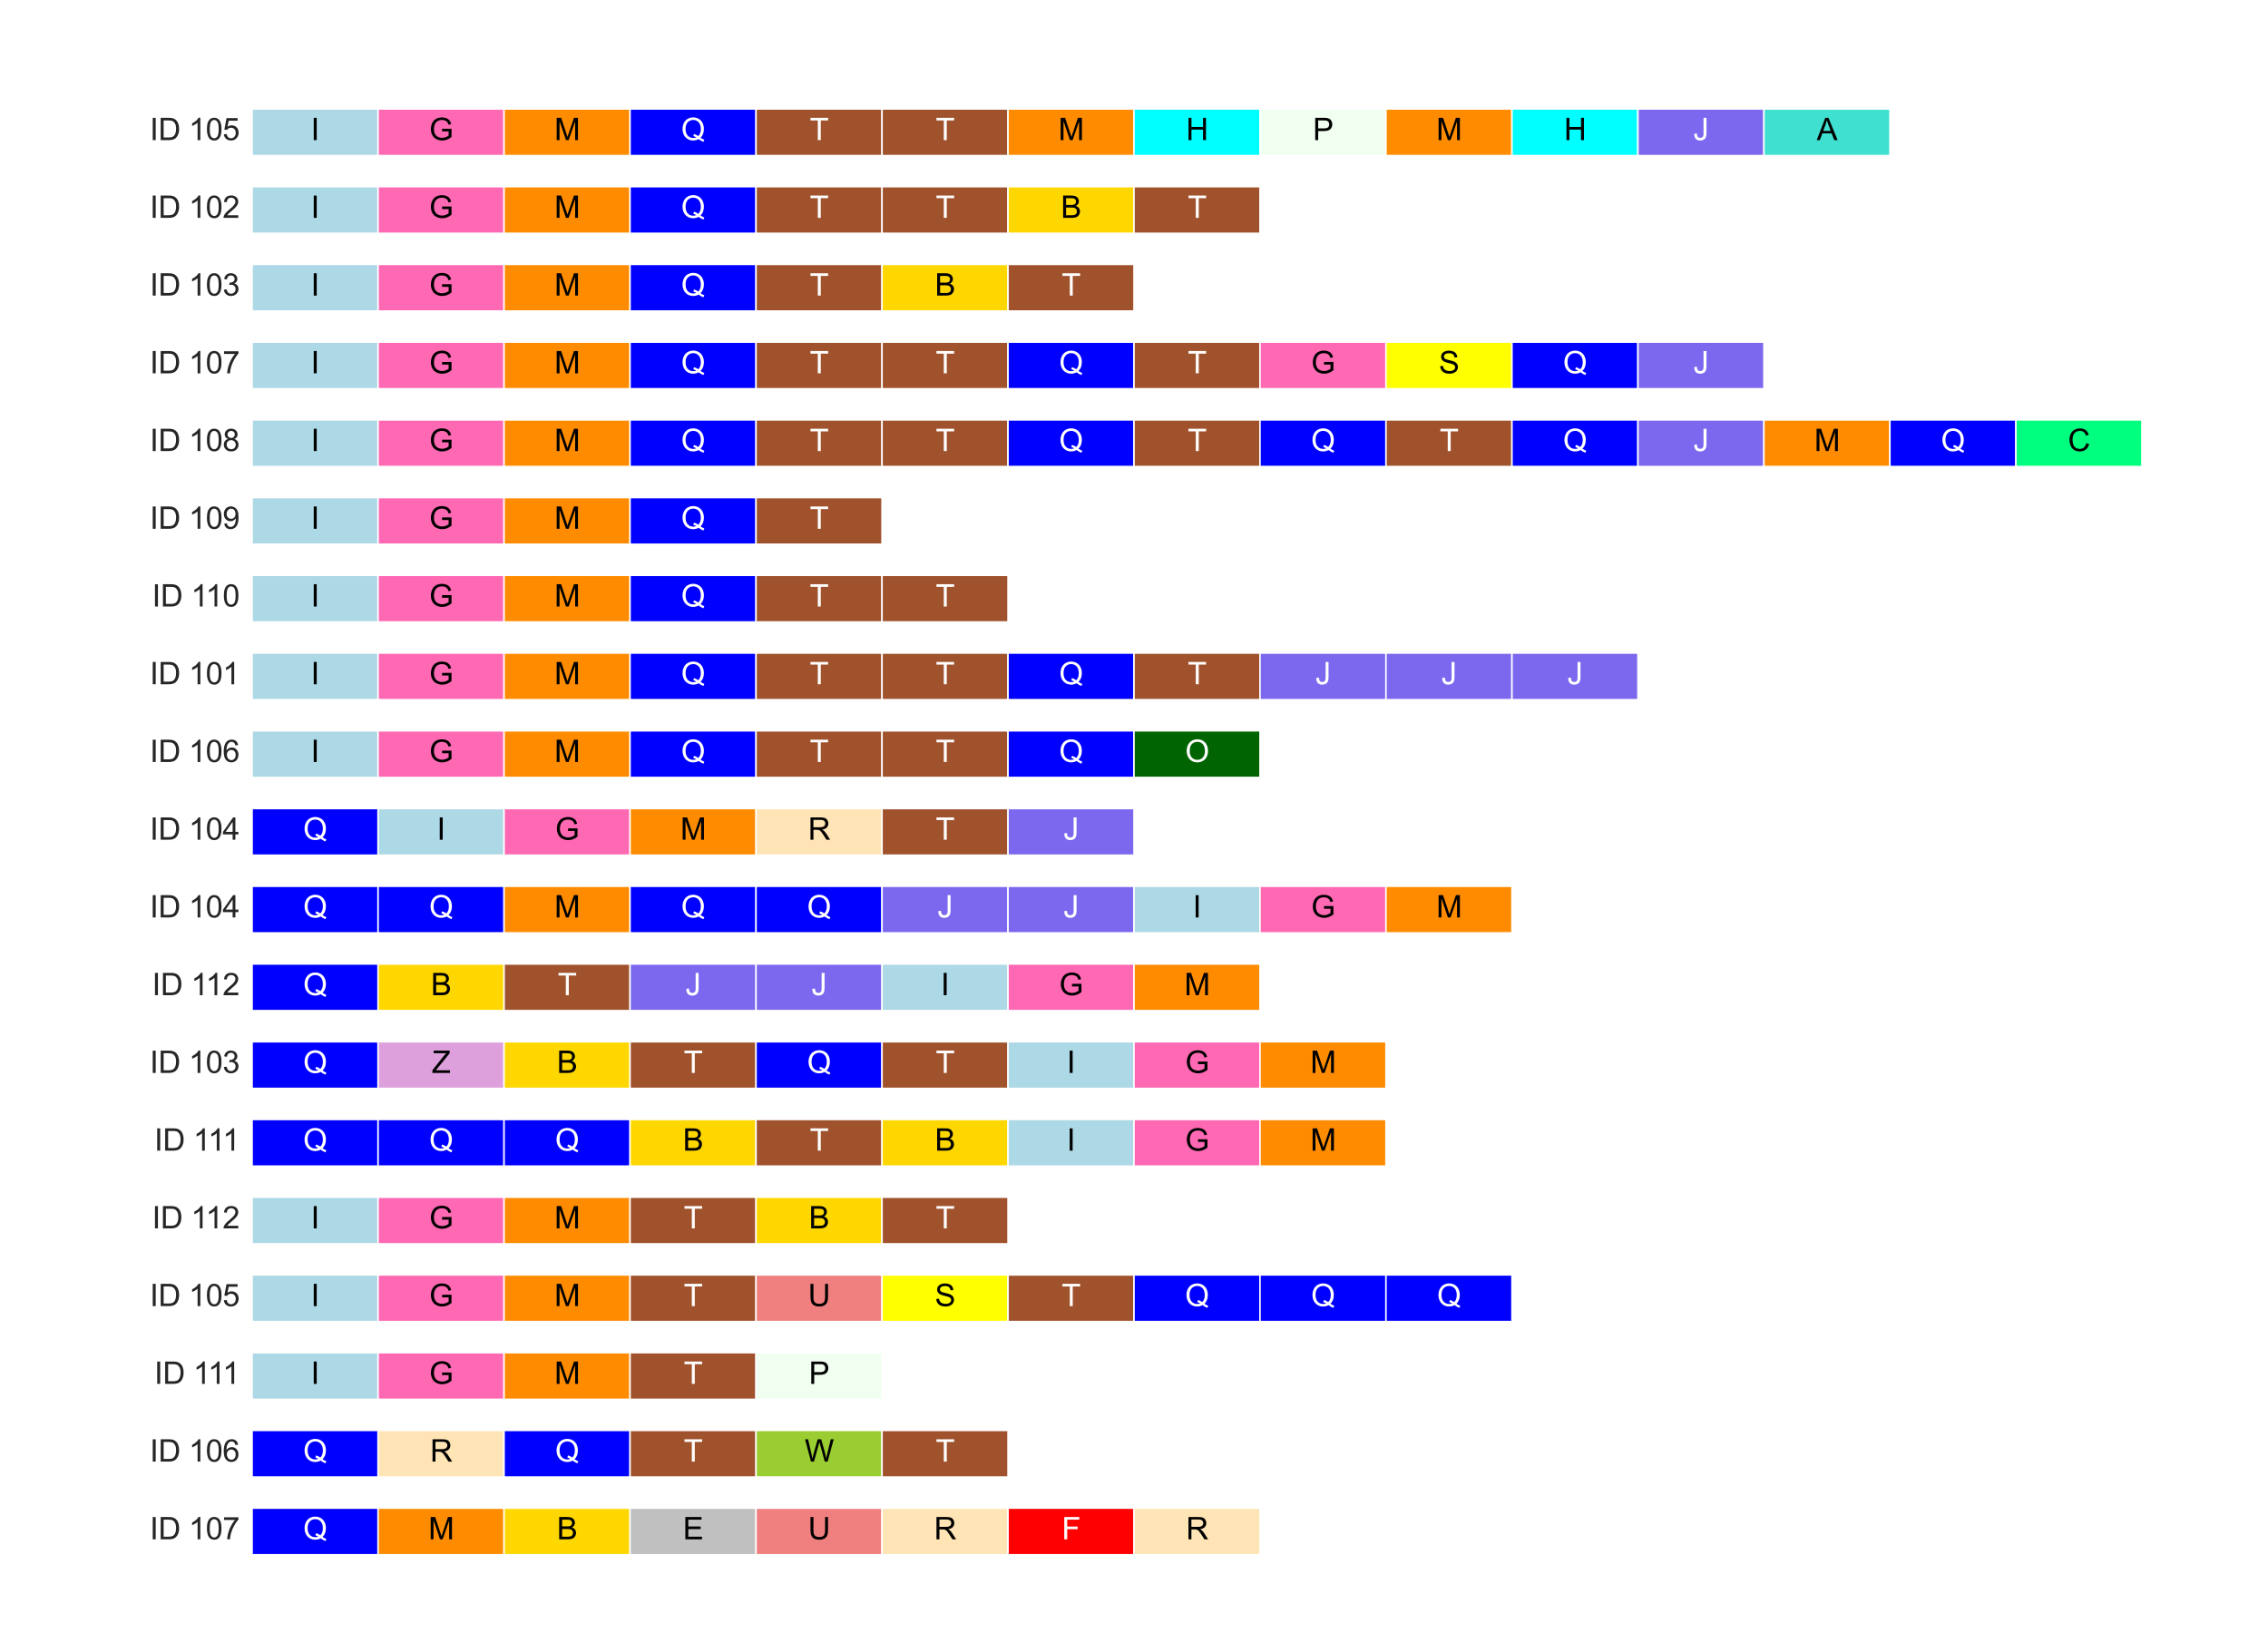 <?xml version="1.0" encoding="utf-8" standalone="no"?>
<!DOCTYPE svg PUBLIC "-//W3C//DTD SVG 1.1//EN"
  "http://www.w3.org/Graphics/SVG/1.1/DTD/svg11.dtd">
<svg xmlns:xlink="http://www.w3.org/1999/xlink" width="1490.544pt" height="1072.944pt" viewBox="0 0 1490.544 1072.944" xmlns="http://www.w3.org/2000/svg" version="1.1">
 <defs>
  <style type="text/css">*{stroke-linejoin: round; stroke-linecap: butt}</style>
 </defs>
 <g id="figure_1">
  <g id="patch_1">
   <path d="M 0 1072.944 
L 1490.544 1072.944 
L 1490.544 0 
L 0 0 
z
" style="fill: #ffffff"/>
  </g>
  <g id="axes_1">
   <g id="patch_2">
    <path d="M 165.672 102.243 
L 248.472 102.243 
L 248.472 71.592 
L 165.672 71.592 
z
" clip-path="url(#pe0c2ce50fe)" style="fill: #add8e6; stroke: #ffffff; stroke-linejoin: miter"/>
   </g>
   <g id="patch_3">
    <path d="M 248.472 102.243 
L 331.272 102.243 
L 331.272 71.592 
L 248.472 71.592 
z
" clip-path="url(#pe0c2ce50fe)" style="fill: #ff69b4; stroke: #ffffff; stroke-linejoin: miter"/>
   </g>
   <g id="patch_4">
    <path d="M 331.272 102.243 
L 414.072 102.243 
L 414.072 71.592 
L 331.272 71.592 
z
" clip-path="url(#pe0c2ce50fe)" style="fill: #ff8c00; stroke: #ffffff; stroke-linejoin: miter"/>
   </g>
   <g id="patch_5">
    <path d="M 414.072 102.243 
L 496.872 102.243 
L 496.872 71.592 
L 414.072 71.592 
z
" clip-path="url(#pe0c2ce50fe)" style="fill: #0000ff; stroke: #ffffff; stroke-linejoin: miter"/>
   </g>
   <g id="patch_6">
    <path d="M 496.872 102.243 
L 579.672 102.243 
L 579.672 71.592 
L 496.872 71.592 
z
" clip-path="url(#pe0c2ce50fe)" style="fill: #a0522d; stroke: #ffffff; stroke-linejoin: miter"/>
   </g>
   <g id="patch_7">
    <path d="M 579.672 102.243 
L 662.472 102.243 
L 662.472 71.592 
L 579.672 71.592 
z
" clip-path="url(#pe0c2ce50fe)" style="fill: #a0522d; stroke: #ffffff; stroke-linejoin: miter"/>
   </g>
   <g id="patch_8">
    <path d="M 662.472 102.243 
L 745.272 102.243 
L 745.272 71.592 
L 662.472 71.592 
z
" clip-path="url(#pe0c2ce50fe)" style="fill: #ff8c00; stroke: #ffffff; stroke-linejoin: miter"/>
   </g>
   <g id="patch_9">
    <path d="M 745.272 102.243 
L 828.072 102.243 
L 828.072 71.592 
L 745.272 71.592 
z
" clip-path="url(#pe0c2ce50fe)" style="fill: #00ffff; stroke: #ffffff; stroke-linejoin: miter"/>
   </g>
   <g id="patch_10">
    <path d="M 828.072 102.243 
L 910.872 102.243 
L 910.872 71.592 
L 828.072 71.592 
z
" clip-path="url(#pe0c2ce50fe)" style="fill: #f0fff0; stroke: #ffffff; stroke-linejoin: miter"/>
   </g>
   <g id="patch_11">
    <path d="M 910.872 102.243 
L 993.672 102.243 
L 993.672 71.592 
L 910.872 71.592 
z
" clip-path="url(#pe0c2ce50fe)" style="fill: #ff8c00; stroke: #ffffff; stroke-linejoin: miter"/>
   </g>
   <g id="patch_12">
    <path d="M 993.672 102.243 
L 1076.472 102.243 
L 1076.472 71.592 
L 993.672 71.592 
z
" clip-path="url(#pe0c2ce50fe)" style="fill: #00ffff; stroke: #ffffff; stroke-linejoin: miter"/>
   </g>
   <g id="patch_13">
    <path d="M 1076.472 102.243 
L 1159.272 102.243 
L 1159.272 71.592 
L 1076.472 71.592 
z
" clip-path="url(#pe0c2ce50fe)" style="fill: #7b68ee; stroke: #ffffff; stroke-linejoin: miter"/>
   </g>
   <g id="patch_14">
    <path d="M 1159.272 102.243 
L 1242.072 102.243 
L 1242.072 71.592 
L 1159.272 71.592 
z
" clip-path="url(#pe0c2ce50fe)" style="fill: #40e0d0; stroke: #ffffff; stroke-linejoin: miter"/>
   </g>
   <g id="patch_15">
    <path d="M 165.672 153.329 
L 248.472 153.329 
L 248.472 122.678 
L 165.672 122.678 
z
" clip-path="url(#pe0c2ce50fe)" style="fill: #add8e6; stroke: #ffffff; stroke-linejoin: miter"/>
   </g>
   <g id="patch_16">
    <path d="M 248.472 153.329 
L 331.272 153.329 
L 331.272 122.678 
L 248.472 122.678 
z
" clip-path="url(#pe0c2ce50fe)" style="fill: #ff69b4; stroke: #ffffff; stroke-linejoin: miter"/>
   </g>
   <g id="patch_17">
    <path d="M 331.272 153.329 
L 414.072 153.329 
L 414.072 122.678 
L 331.272 122.678 
z
" clip-path="url(#pe0c2ce50fe)" style="fill: #ff8c00; stroke: #ffffff; stroke-linejoin: miter"/>
   </g>
   <g id="patch_18">
    <path d="M 414.072 153.329 
L 496.872 153.329 
L 496.872 122.678 
L 414.072 122.678 
z
" clip-path="url(#pe0c2ce50fe)" style="fill: #0000ff; stroke: #ffffff; stroke-linejoin: miter"/>
   </g>
   <g id="patch_19">
    <path d="M 496.872 153.329 
L 579.672 153.329 
L 579.672 122.678 
L 496.872 122.678 
z
" clip-path="url(#pe0c2ce50fe)" style="fill: #a0522d; stroke: #ffffff; stroke-linejoin: miter"/>
   </g>
   <g id="patch_20">
    <path d="M 579.672 153.329 
L 662.472 153.329 
L 662.472 122.678 
L 579.672 122.678 
z
" clip-path="url(#pe0c2ce50fe)" style="fill: #a0522d; stroke: #ffffff; stroke-linejoin: miter"/>
   </g>
   <g id="patch_21">
    <path d="M 662.472 153.329 
L 745.272 153.329 
L 745.272 122.678 
L 662.472 122.678 
z
" clip-path="url(#pe0c2ce50fe)" style="fill: #ffd700; stroke: #ffffff; stroke-linejoin: miter"/>
   </g>
   <g id="patch_22">
    <path d="M 745.272 153.329 
L 828.072 153.329 
L 828.072 122.678 
L 745.272 122.678 
z
" clip-path="url(#pe0c2ce50fe)" style="fill: #a0522d; stroke: #ffffff; stroke-linejoin: miter"/>
   </g>
   <g id="patch_23">
    <path d="M 165.672 204.415 
L 248.472 204.415 
L 248.472 173.763 
L 165.672 173.763 
z
" clip-path="url(#pe0c2ce50fe)" style="fill: #add8e6; stroke: #ffffff; stroke-linejoin: miter"/>
   </g>
   <g id="patch_24">
    <path d="M 248.472 204.415 
L 331.272 204.415 
L 331.272 173.763 
L 248.472 173.763 
z
" clip-path="url(#pe0c2ce50fe)" style="fill: #ff69b4; stroke: #ffffff; stroke-linejoin: miter"/>
   </g>
   <g id="patch_25">
    <path d="M 331.272 204.415 
L 414.072 204.415 
L 414.072 173.763 
L 331.272 173.763 
z
" clip-path="url(#pe0c2ce50fe)" style="fill: #ff8c00; stroke: #ffffff; stroke-linejoin: miter"/>
   </g>
   <g id="patch_26">
    <path d="M 414.072 204.415 
L 496.872 204.415 
L 496.872 173.763 
L 414.072 173.763 
z
" clip-path="url(#pe0c2ce50fe)" style="fill: #0000ff; stroke: #ffffff; stroke-linejoin: miter"/>
   </g>
   <g id="patch_27">
    <path d="M 496.872 204.415 
L 579.672 204.415 
L 579.672 173.763 
L 496.872 173.763 
z
" clip-path="url(#pe0c2ce50fe)" style="fill: #a0522d; stroke: #ffffff; stroke-linejoin: miter"/>
   </g>
   <g id="patch_28">
    <path d="M 579.672 204.415 
L 662.472 204.415 
L 662.472 173.763 
L 579.672 173.763 
z
" clip-path="url(#pe0c2ce50fe)" style="fill: #ffd700; stroke: #ffffff; stroke-linejoin: miter"/>
   </g>
   <g id="patch_29">
    <path d="M 662.472 204.415 
L 745.272 204.415 
L 745.272 173.763 
L 662.472 173.763 
z
" clip-path="url(#pe0c2ce50fe)" style="fill: #a0522d; stroke: #ffffff; stroke-linejoin: miter"/>
   </g>
   <g id="patch_30">
    <path d="M 165.672 255.501 
L 248.472 255.501 
L 248.472 224.849 
L 165.672 224.849 
z
" clip-path="url(#pe0c2ce50fe)" style="fill: #add8e6; stroke: #ffffff; stroke-linejoin: miter"/>
   </g>
   <g id="patch_31">
    <path d="M 248.472 255.501 
L 331.272 255.501 
L 331.272 224.849 
L 248.472 224.849 
z
" clip-path="url(#pe0c2ce50fe)" style="fill: #ff69b4; stroke: #ffffff; stroke-linejoin: miter"/>
   </g>
   <g id="patch_32">
    <path d="M 331.272 255.501 
L 414.072 255.501 
L 414.072 224.849 
L 331.272 224.849 
z
" clip-path="url(#pe0c2ce50fe)" style="fill: #ff8c00; stroke: #ffffff; stroke-linejoin: miter"/>
   </g>
   <g id="patch_33">
    <path d="M 414.072 255.501 
L 496.872 255.501 
L 496.872 224.849 
L 414.072 224.849 
z
" clip-path="url(#pe0c2ce50fe)" style="fill: #0000ff; stroke: #ffffff; stroke-linejoin: miter"/>
   </g>
   <g id="patch_34">
    <path d="M 496.872 255.501 
L 579.672 255.501 
L 579.672 224.849 
L 496.872 224.849 
z
" clip-path="url(#pe0c2ce50fe)" style="fill: #a0522d; stroke: #ffffff; stroke-linejoin: miter"/>
   </g>
   <g id="patch_35">
    <path d="M 579.672 255.501 
L 662.472 255.501 
L 662.472 224.849 
L 579.672 224.849 
z
" clip-path="url(#pe0c2ce50fe)" style="fill: #a0522d; stroke: #ffffff; stroke-linejoin: miter"/>
   </g>
   <g id="patch_36">
    <path d="M 662.472 255.501 
L 745.272 255.501 
L 745.272 224.849 
L 662.472 224.849 
z
" clip-path="url(#pe0c2ce50fe)" style="fill: #0000ff; stroke: #ffffff; stroke-linejoin: miter"/>
   </g>
   <g id="patch_37">
    <path d="M 745.272 255.501 
L 828.072 255.501 
L 828.072 224.849 
L 745.272 224.849 
z
" clip-path="url(#pe0c2ce50fe)" style="fill: #a0522d; stroke: #ffffff; stroke-linejoin: miter"/>
   </g>
   <g id="patch_38">
    <path d="M 828.072 255.501 
L 910.872 255.501 
L 910.872 224.849 
L 828.072 224.849 
z
" clip-path="url(#pe0c2ce50fe)" style="fill: #ff69b4; stroke: #ffffff; stroke-linejoin: miter"/>
   </g>
   <g id="patch_39">
    <path d="M 910.872 255.501 
L 993.672 255.501 
L 993.672 224.849 
L 910.872 224.849 
z
" clip-path="url(#pe0c2ce50fe)" style="fill: #ffff00; stroke: #ffffff; stroke-linejoin: miter"/>
   </g>
   <g id="patch_40">
    <path d="M 993.672 255.501 
L 1076.472 255.501 
L 1076.472 224.849 
L 993.672 224.849 
z
" clip-path="url(#pe0c2ce50fe)" style="fill: #0000ff; stroke: #ffffff; stroke-linejoin: miter"/>
   </g>
   <g id="patch_41">
    <path d="M 1076.472 255.501 
L 1159.272 255.501 
L 1159.272 224.849 
L 1076.472 224.849 
z
" clip-path="url(#pe0c2ce50fe)" style="fill: #7b68ee; stroke: #ffffff; stroke-linejoin: miter"/>
   </g>
   <g id="patch_42">
    <path d="M 165.672 306.586 
L 248.472 306.586 
L 248.472 275.935 
L 165.672 275.935 
z
" clip-path="url(#pe0c2ce50fe)" style="fill: #add8e6; stroke: #ffffff; stroke-linejoin: miter"/>
   </g>
   <g id="patch_43">
    <path d="M 248.472 306.586 
L 331.272 306.586 
L 331.272 275.935 
L 248.472 275.935 
z
" clip-path="url(#pe0c2ce50fe)" style="fill: #ff69b4; stroke: #ffffff; stroke-linejoin: miter"/>
   </g>
   <g id="patch_44">
    <path d="M 331.272 306.586 
L 414.072 306.586 
L 414.072 275.935 
L 331.272 275.935 
z
" clip-path="url(#pe0c2ce50fe)" style="fill: #ff8c00; stroke: #ffffff; stroke-linejoin: miter"/>
   </g>
   <g id="patch_45">
    <path d="M 414.072 306.586 
L 496.872 306.586 
L 496.872 275.935 
L 414.072 275.935 
z
" clip-path="url(#pe0c2ce50fe)" style="fill: #0000ff; stroke: #ffffff; stroke-linejoin: miter"/>
   </g>
   <g id="patch_46">
    <path d="M 496.872 306.586 
L 579.672 306.586 
L 579.672 275.935 
L 496.872 275.935 
z
" clip-path="url(#pe0c2ce50fe)" style="fill: #a0522d; stroke: #ffffff; stroke-linejoin: miter"/>
   </g>
   <g id="patch_47">
    <path d="M 579.672 306.586 
L 662.472 306.586 
L 662.472 275.935 
L 579.672 275.935 
z
" clip-path="url(#pe0c2ce50fe)" style="fill: #a0522d; stroke: #ffffff; stroke-linejoin: miter"/>
   </g>
   <g id="patch_48">
    <path d="M 662.472 306.586 
L 745.272 306.586 
L 745.272 275.935 
L 662.472 275.935 
z
" clip-path="url(#pe0c2ce50fe)" style="fill: #0000ff; stroke: #ffffff; stroke-linejoin: miter"/>
   </g>
   <g id="patch_49">
    <path d="M 745.272 306.586 
L 828.072 306.586 
L 828.072 275.935 
L 745.272 275.935 
z
" clip-path="url(#pe0c2ce50fe)" style="fill: #a0522d; stroke: #ffffff; stroke-linejoin: miter"/>
   </g>
   <g id="patch_50">
    <path d="M 828.072 306.586 
L 910.872 306.586 
L 910.872 275.935 
L 828.072 275.935 
z
" clip-path="url(#pe0c2ce50fe)" style="fill: #0000ff; stroke: #ffffff; stroke-linejoin: miter"/>
   </g>
   <g id="patch_51">
    <path d="M 910.872 306.586 
L 993.672 306.586 
L 993.672 275.935 
L 910.872 275.935 
z
" clip-path="url(#pe0c2ce50fe)" style="fill: #a0522d; stroke: #ffffff; stroke-linejoin: miter"/>
   </g>
   <g id="patch_52">
    <path d="M 993.672 306.586 
L 1076.472 306.586 
L 1076.472 275.935 
L 993.672 275.935 
z
" clip-path="url(#pe0c2ce50fe)" style="fill: #0000ff; stroke: #ffffff; stroke-linejoin: miter"/>
   </g>
   <g id="patch_53">
    <path d="M 1076.472 306.586 
L 1159.272 306.586 
L 1159.272 275.935 
L 1076.472 275.935 
z
" clip-path="url(#pe0c2ce50fe)" style="fill: #7b68ee; stroke: #ffffff; stroke-linejoin: miter"/>
   </g>
   <g id="patch_54">
    <path d="M 1159.272 306.586 
L 1242.072 306.586 
L 1242.072 275.935 
L 1159.272 275.935 
z
" clip-path="url(#pe0c2ce50fe)" style="fill: #ff8c00; stroke: #ffffff; stroke-linejoin: miter"/>
   </g>
   <g id="patch_55">
    <path d="M 1242.072 306.586 
L 1324.872 306.586 
L 1324.872 275.935 
L 1242.072 275.935 
z
" clip-path="url(#pe0c2ce50fe)" style="fill: #0000ff; stroke: #ffffff; stroke-linejoin: miter"/>
   </g>
   <g id="patch_56">
    <path d="M 1324.872 306.586 
L 1407.672 306.586 
L 1407.672 275.935 
L 1324.872 275.935 
z
" clip-path="url(#pe0c2ce50fe)" style="fill: #00ff7f; stroke: #ffffff; stroke-linejoin: miter"/>
   </g>
   <g id="patch_57">
    <path d="M 165.672 357.672 
L 248.472 357.672 
L 248.472 327.021 
L 165.672 327.021 
z
" clip-path="url(#pe0c2ce50fe)" style="fill: #add8e6; stroke: #ffffff; stroke-linejoin: miter"/>
   </g>
   <g id="patch_58">
    <path d="M 248.472 357.672 
L 331.272 357.672 
L 331.272 327.021 
L 248.472 327.021 
z
" clip-path="url(#pe0c2ce50fe)" style="fill: #ff69b4; stroke: #ffffff; stroke-linejoin: miter"/>
   </g>
   <g id="patch_59">
    <path d="M 331.272 357.672 
L 414.072 357.672 
L 414.072 327.021 
L 331.272 327.021 
z
" clip-path="url(#pe0c2ce50fe)" style="fill: #ff8c00; stroke: #ffffff; stroke-linejoin: miter"/>
   </g>
   <g id="patch_60">
    <path d="M 414.072 357.672 
L 496.872 357.672 
L 496.872 327.021 
L 414.072 327.021 
z
" clip-path="url(#pe0c2ce50fe)" style="fill: #0000ff; stroke: #ffffff; stroke-linejoin: miter"/>
   </g>
   <g id="patch_61">
    <path d="M 496.872 357.672 
L 579.672 357.672 
L 579.672 327.021 
L 496.872 327.021 
z
" clip-path="url(#pe0c2ce50fe)" style="fill: #a0522d; stroke: #ffffff; stroke-linejoin: miter"/>
   </g>
   <g id="patch_62">
    <path d="M 165.672 408.758 
L 248.472 408.758 
L 248.472 378.106 
L 165.672 378.106 
z
" clip-path="url(#pe0c2ce50fe)" style="fill: #add8e6; stroke: #ffffff; stroke-linejoin: miter"/>
   </g>
   <g id="patch_63">
    <path d="M 248.472 408.758 
L 331.272 408.758 
L 331.272 378.106 
L 248.472 378.106 
z
" clip-path="url(#pe0c2ce50fe)" style="fill: #ff69b4; stroke: #ffffff; stroke-linejoin: miter"/>
   </g>
   <g id="patch_64">
    <path d="M 331.272 408.758 
L 414.072 408.758 
L 414.072 378.106 
L 331.272 378.106 
z
" clip-path="url(#pe0c2ce50fe)" style="fill: #ff8c00; stroke: #ffffff; stroke-linejoin: miter"/>
   </g>
   <g id="patch_65">
    <path d="M 414.072 408.758 
L 496.872 408.758 
L 496.872 378.106 
L 414.072 378.106 
z
" clip-path="url(#pe0c2ce50fe)" style="fill: #0000ff; stroke: #ffffff; stroke-linejoin: miter"/>
   </g>
   <g id="patch_66">
    <path d="M 496.872 408.758 
L 579.672 408.758 
L 579.672 378.106 
L 496.872 378.106 
z
" clip-path="url(#pe0c2ce50fe)" style="fill: #a0522d; stroke: #ffffff; stroke-linejoin: miter"/>
   </g>
   <g id="patch_67">
    <path d="M 579.672 408.758 
L 662.472 408.758 
L 662.472 378.106 
L 579.672 378.106 
z
" clip-path="url(#pe0c2ce50fe)" style="fill: #a0522d; stroke: #ffffff; stroke-linejoin: miter"/>
   </g>
   <g id="patch_68">
    <path d="M 165.672 459.843 
L 248.472 459.843 
L 248.472 429.192 
L 165.672 429.192 
z
" clip-path="url(#pe0c2ce50fe)" style="fill: #add8e6; stroke: #ffffff; stroke-linejoin: miter"/>
   </g>
   <g id="patch_69">
    <path d="M 248.472 459.843 
L 331.272 459.843 
L 331.272 429.192 
L 248.472 429.192 
z
" clip-path="url(#pe0c2ce50fe)" style="fill: #ff69b4; stroke: #ffffff; stroke-linejoin: miter"/>
   </g>
   <g id="patch_70">
    <path d="M 331.272 459.843 
L 414.072 459.843 
L 414.072 429.192 
L 331.272 429.192 
z
" clip-path="url(#pe0c2ce50fe)" style="fill: #ff8c00; stroke: #ffffff; stroke-linejoin: miter"/>
   </g>
   <g id="patch_71">
    <path d="M 414.072 459.843 
L 496.872 459.843 
L 496.872 429.192 
L 414.072 429.192 
z
" clip-path="url(#pe0c2ce50fe)" style="fill: #0000ff; stroke: #ffffff; stroke-linejoin: miter"/>
   </g>
   <g id="patch_72">
    <path d="M 496.872 459.843 
L 579.672 459.843 
L 579.672 429.192 
L 496.872 429.192 
z
" clip-path="url(#pe0c2ce50fe)" style="fill: #a0522d; stroke: #ffffff; stroke-linejoin: miter"/>
   </g>
   <g id="patch_73">
    <path d="M 579.672 459.843 
L 662.472 459.843 
L 662.472 429.192 
L 579.672 429.192 
z
" clip-path="url(#pe0c2ce50fe)" style="fill: #a0522d; stroke: #ffffff; stroke-linejoin: miter"/>
   </g>
   <g id="patch_74">
    <path d="M 662.472 459.843 
L 745.272 459.843 
L 745.272 429.192 
L 662.472 429.192 
z
" clip-path="url(#pe0c2ce50fe)" style="fill: #0000ff; stroke: #ffffff; stroke-linejoin: miter"/>
   </g>
   <g id="patch_75">
    <path d="M 745.272 459.843 
L 828.072 459.843 
L 828.072 429.192 
L 745.272 429.192 
z
" clip-path="url(#pe0c2ce50fe)" style="fill: #a0522d; stroke: #ffffff; stroke-linejoin: miter"/>
   </g>
   <g id="patch_76">
    <path d="M 828.072 459.843 
L 910.872 459.843 
L 910.872 429.192 
L 828.072 429.192 
z
" clip-path="url(#pe0c2ce50fe)" style="fill: #7b68ee; stroke: #ffffff; stroke-linejoin: miter"/>
   </g>
   <g id="patch_77">
    <path d="M 910.872 459.843 
L 993.672 459.843 
L 993.672 429.192 
L 910.872 429.192 
z
" clip-path="url(#pe0c2ce50fe)" style="fill: #7b68ee; stroke: #ffffff; stroke-linejoin: miter"/>
   </g>
   <g id="patch_78">
    <path d="M 993.672 459.843 
L 1076.472 459.843 
L 1076.472 429.192 
L 993.672 429.192 
z
" clip-path="url(#pe0c2ce50fe)" style="fill: #7b68ee; stroke: #ffffff; stroke-linejoin: miter"/>
   </g>
   <g id="patch_79">
    <path d="M 165.672 510.929 
L 248.472 510.929 
L 248.472 480.278 
L 165.672 480.278 
z
" clip-path="url(#pe0c2ce50fe)" style="fill: #add8e6; stroke: #ffffff; stroke-linejoin: miter"/>
   </g>
   <g id="patch_80">
    <path d="M 248.472 510.929 
L 331.272 510.929 
L 331.272 480.278 
L 248.472 480.278 
z
" clip-path="url(#pe0c2ce50fe)" style="fill: #ff69b4; stroke: #ffffff; stroke-linejoin: miter"/>
   </g>
   <g id="patch_81">
    <path d="M 331.272 510.929 
L 414.072 510.929 
L 414.072 480.278 
L 331.272 480.278 
z
" clip-path="url(#pe0c2ce50fe)" style="fill: #ff8c00; stroke: #ffffff; stroke-linejoin: miter"/>
   </g>
   <g id="patch_82">
    <path d="M 414.072 510.929 
L 496.872 510.929 
L 496.872 480.278 
L 414.072 480.278 
z
" clip-path="url(#pe0c2ce50fe)" style="fill: #0000ff; stroke: #ffffff; stroke-linejoin: miter"/>
   </g>
   <g id="patch_83">
    <path d="M 496.872 510.929 
L 579.672 510.929 
L 579.672 480.278 
L 496.872 480.278 
z
" clip-path="url(#pe0c2ce50fe)" style="fill: #a0522d; stroke: #ffffff; stroke-linejoin: miter"/>
   </g>
   <g id="patch_84">
    <path d="M 579.672 510.929 
L 662.472 510.929 
L 662.472 480.278 
L 579.672 480.278 
z
" clip-path="url(#pe0c2ce50fe)" style="fill: #a0522d; stroke: #ffffff; stroke-linejoin: miter"/>
   </g>
   <g id="patch_85">
    <path d="M 662.472 510.929 
L 745.272 510.929 
L 745.272 480.278 
L 662.472 480.278 
z
" clip-path="url(#pe0c2ce50fe)" style="fill: #0000ff; stroke: #ffffff; stroke-linejoin: miter"/>
   </g>
   <g id="patch_86">
    <path d="M 745.272 510.929 
L 828.072 510.929 
L 828.072 480.278 
L 745.272 480.278 
z
" clip-path="url(#pe0c2ce50fe)" style="fill: #006400; stroke: #ffffff; stroke-linejoin: miter"/>
   </g>
   <g id="patch_87">
    <path d="M 165.672 562.015 
L 248.472 562.015 
L 248.472 531.363 
L 165.672 531.363 
z
" clip-path="url(#pe0c2ce50fe)" style="fill: #0000ff; stroke: #ffffff; stroke-linejoin: miter"/>
   </g>
   <g id="patch_88">
    <path d="M 248.472 562.015 
L 331.272 562.015 
L 331.272 531.363 
L 248.472 531.363 
z
" clip-path="url(#pe0c2ce50fe)" style="fill: #add8e6; stroke: #ffffff; stroke-linejoin: miter"/>
   </g>
   <g id="patch_89">
    <path d="M 331.272 562.015 
L 414.072 562.015 
L 414.072 531.363 
L 331.272 531.363 
z
" clip-path="url(#pe0c2ce50fe)" style="fill: #ff69b4; stroke: #ffffff; stroke-linejoin: miter"/>
   </g>
   <g id="patch_90">
    <path d="M 414.072 562.015 
L 496.872 562.015 
L 496.872 531.363 
L 414.072 531.363 
z
" clip-path="url(#pe0c2ce50fe)" style="fill: #ff8c00; stroke: #ffffff; stroke-linejoin: miter"/>
   </g>
   <g id="patch_91">
    <path d="M 496.872 562.015 
L 579.672 562.015 
L 579.672 531.363 
L 496.872 531.363 
z
" clip-path="url(#pe0c2ce50fe)" style="fill: #ffe4b5; stroke: #ffffff; stroke-linejoin: miter"/>
   </g>
   <g id="patch_92">
    <path d="M 579.672 562.015 
L 662.472 562.015 
L 662.472 531.363 
L 579.672 531.363 
z
" clip-path="url(#pe0c2ce50fe)" style="fill: #a0522d; stroke: #ffffff; stroke-linejoin: miter"/>
   </g>
   <g id="patch_93">
    <path d="M 662.472 562.015 
L 745.272 562.015 
L 745.272 531.363 
L 662.472 531.363 
z
" clip-path="url(#pe0c2ce50fe)" style="fill: #7b68ee; stroke: #ffffff; stroke-linejoin: miter"/>
   </g>
   <g id="patch_94">
    <path d="M 165.672 613.101 
L 248.472 613.101 
L 248.472 582.449 
L 165.672 582.449 
z
" clip-path="url(#pe0c2ce50fe)" style="fill: #0000ff; stroke: #ffffff; stroke-linejoin: miter"/>
   </g>
   <g id="patch_95">
    <path d="M 248.472 613.101 
L 331.272 613.101 
L 331.272 582.449 
L 248.472 582.449 
z
" clip-path="url(#pe0c2ce50fe)" style="fill: #0000ff; stroke: #ffffff; stroke-linejoin: miter"/>
   </g>
   <g id="patch_96">
    <path d="M 331.272 613.101 
L 414.072 613.101 
L 414.072 582.449 
L 331.272 582.449 
z
" clip-path="url(#pe0c2ce50fe)" style="fill: #ff8c00; stroke: #ffffff; stroke-linejoin: miter"/>
   </g>
   <g id="patch_97">
    <path d="M 414.072 613.101 
L 496.872 613.101 
L 496.872 582.449 
L 414.072 582.449 
z
" clip-path="url(#pe0c2ce50fe)" style="fill: #0000ff; stroke: #ffffff; stroke-linejoin: miter"/>
   </g>
   <g id="patch_98">
    <path d="M 496.872 613.101 
L 579.672 613.101 
L 579.672 582.449 
L 496.872 582.449 
z
" clip-path="url(#pe0c2ce50fe)" style="fill: #0000ff; stroke: #ffffff; stroke-linejoin: miter"/>
   </g>
   <g id="patch_99">
    <path d="M 579.672 613.101 
L 662.472 613.101 
L 662.472 582.449 
L 579.672 582.449 
z
" clip-path="url(#pe0c2ce50fe)" style="fill: #7b68ee; stroke: #ffffff; stroke-linejoin: miter"/>
   </g>
   <g id="patch_100">
    <path d="M 662.472 613.101 
L 745.272 613.101 
L 745.272 582.449 
L 662.472 582.449 
z
" clip-path="url(#pe0c2ce50fe)" style="fill: #7b68ee; stroke: #ffffff; stroke-linejoin: miter"/>
   </g>
   <g id="patch_101">
    <path d="M 745.272 613.101 
L 828.072 613.101 
L 828.072 582.449 
L 745.272 582.449 
z
" clip-path="url(#pe0c2ce50fe)" style="fill: #add8e6; stroke: #ffffff; stroke-linejoin: miter"/>
   </g>
   <g id="patch_102">
    <path d="M 828.072 613.101 
L 910.872 613.101 
L 910.872 582.449 
L 828.072 582.449 
z
" clip-path="url(#pe0c2ce50fe)" style="fill: #ff69b4; stroke: #ffffff; stroke-linejoin: miter"/>
   </g>
   <g id="patch_103">
    <path d="M 910.872 613.101 
L 993.672 613.101 
L 993.672 582.449 
L 910.872 582.449 
z
" clip-path="url(#pe0c2ce50fe)" style="fill: #ff8c00; stroke: #ffffff; stroke-linejoin: miter"/>
   </g>
   <g id="patch_104">
    <path d="M 165.672 664.186 
L 248.472 664.186 
L 248.472 633.535 
L 165.672 633.535 
z
" clip-path="url(#pe0c2ce50fe)" style="fill: #0000ff; stroke: #ffffff; stroke-linejoin: miter"/>
   </g>
   <g id="patch_105">
    <path d="M 248.472 664.186 
L 331.272 664.186 
L 331.272 633.535 
L 248.472 633.535 
z
" clip-path="url(#pe0c2ce50fe)" style="fill: #ffd700; stroke: #ffffff; stroke-linejoin: miter"/>
   </g>
   <g id="patch_106">
    <path d="M 331.272 664.186 
L 414.072 664.186 
L 414.072 633.535 
L 331.272 633.535 
z
" clip-path="url(#pe0c2ce50fe)" style="fill: #a0522d; stroke: #ffffff; stroke-linejoin: miter"/>
   </g>
   <g id="patch_107">
    <path d="M 414.072 664.186 
L 496.872 664.186 
L 496.872 633.535 
L 414.072 633.535 
z
" clip-path="url(#pe0c2ce50fe)" style="fill: #7b68ee; stroke: #ffffff; stroke-linejoin: miter"/>
   </g>
   <g id="patch_108">
    <path d="M 496.872 664.186 
L 579.672 664.186 
L 579.672 633.535 
L 496.872 633.535 
z
" clip-path="url(#pe0c2ce50fe)" style="fill: #7b68ee; stroke: #ffffff; stroke-linejoin: miter"/>
   </g>
   <g id="patch_109">
    <path d="M 579.672 664.186 
L 662.472 664.186 
L 662.472 633.535 
L 579.672 633.535 
z
" clip-path="url(#pe0c2ce50fe)" style="fill: #add8e6; stroke: #ffffff; stroke-linejoin: miter"/>
   </g>
   <g id="patch_110">
    <path d="M 662.472 664.186 
L 745.272 664.186 
L 745.272 633.535 
L 662.472 633.535 
z
" clip-path="url(#pe0c2ce50fe)" style="fill: #ff69b4; stroke: #ffffff; stroke-linejoin: miter"/>
   </g>
   <g id="patch_111">
    <path d="M 745.272 664.186 
L 828.072 664.186 
L 828.072 633.535 
L 745.272 633.535 
z
" clip-path="url(#pe0c2ce50fe)" style="fill: #ff8c00; stroke: #ffffff; stroke-linejoin: miter"/>
   </g>
   <g id="patch_112">
    <path d="M 165.672 715.272 
L 248.472 715.272 
L 248.472 684.621 
L 165.672 684.621 
z
" clip-path="url(#pe0c2ce50fe)" style="fill: #0000ff; stroke: #ffffff; stroke-linejoin: miter"/>
   </g>
   <g id="patch_113">
    <path d="M 248.472 715.272 
L 331.272 715.272 
L 331.272 684.621 
L 248.472 684.621 
z
" clip-path="url(#pe0c2ce50fe)" style="fill: #dda0dd; stroke: #ffffff; stroke-linejoin: miter"/>
   </g>
   <g id="patch_114">
    <path d="M 331.272 715.272 
L 414.072 715.272 
L 414.072 684.621 
L 331.272 684.621 
z
" clip-path="url(#pe0c2ce50fe)" style="fill: #ffd700; stroke: #ffffff; stroke-linejoin: miter"/>
   </g>
   <g id="patch_115">
    <path d="M 414.072 715.272 
L 496.872 715.272 
L 496.872 684.621 
L 414.072 684.621 
z
" clip-path="url(#pe0c2ce50fe)" style="fill: #a0522d; stroke: #ffffff; stroke-linejoin: miter"/>
   </g>
   <g id="patch_116">
    <path d="M 496.872 715.272 
L 579.672 715.272 
L 579.672 684.621 
L 496.872 684.621 
z
" clip-path="url(#pe0c2ce50fe)" style="fill: #0000ff; stroke: #ffffff; stroke-linejoin: miter"/>
   </g>
   <g id="patch_117">
    <path d="M 579.672 715.272 
L 662.472 715.272 
L 662.472 684.621 
L 579.672 684.621 
z
" clip-path="url(#pe0c2ce50fe)" style="fill: #a0522d; stroke: #ffffff; stroke-linejoin: miter"/>
   </g>
   <g id="patch_118">
    <path d="M 662.472 715.272 
L 745.272 715.272 
L 745.272 684.621 
L 662.472 684.621 
z
" clip-path="url(#pe0c2ce50fe)" style="fill: #add8e6; stroke: #ffffff; stroke-linejoin: miter"/>
   </g>
   <g id="patch_119">
    <path d="M 745.272 715.272 
L 828.072 715.272 
L 828.072 684.621 
L 745.272 684.621 
z
" clip-path="url(#pe0c2ce50fe)" style="fill: #ff69b4; stroke: #ffffff; stroke-linejoin: miter"/>
   </g>
   <g id="patch_120">
    <path d="M 828.072 715.272 
L 910.872 715.272 
L 910.872 684.621 
L 828.072 684.621 
z
" clip-path="url(#pe0c2ce50fe)" style="fill: #ff8c00; stroke: #ffffff; stroke-linejoin: miter"/>
   </g>
   <g id="patch_121">
    <path d="M 165.672 766.358 
L 248.472 766.358 
L 248.472 735.706 
L 165.672 735.706 
z
" clip-path="url(#pe0c2ce50fe)" style="fill: #0000ff; stroke: #ffffff; stroke-linejoin: miter"/>
   </g>
   <g id="patch_122">
    <path d="M 248.472 766.358 
L 331.272 766.358 
L 331.272 735.706 
L 248.472 735.706 
z
" clip-path="url(#pe0c2ce50fe)" style="fill: #0000ff; stroke: #ffffff; stroke-linejoin: miter"/>
   </g>
   <g id="patch_123">
    <path d="M 331.272 766.358 
L 414.072 766.358 
L 414.072 735.706 
L 331.272 735.706 
z
" clip-path="url(#pe0c2ce50fe)" style="fill: #0000ff; stroke: #ffffff; stroke-linejoin: miter"/>
   </g>
   <g id="patch_124">
    <path d="M 414.072 766.358 
L 496.872 766.358 
L 496.872 735.706 
L 414.072 735.706 
z
" clip-path="url(#pe0c2ce50fe)" style="fill: #ffd700; stroke: #ffffff; stroke-linejoin: miter"/>
   </g>
   <g id="patch_125">
    <path d="M 496.872 766.358 
L 579.672 766.358 
L 579.672 735.706 
L 496.872 735.706 
z
" clip-path="url(#pe0c2ce50fe)" style="fill: #a0522d; stroke: #ffffff; stroke-linejoin: miter"/>
   </g>
   <g id="patch_126">
    <path d="M 579.672 766.358 
L 662.472 766.358 
L 662.472 735.706 
L 579.672 735.706 
z
" clip-path="url(#pe0c2ce50fe)" style="fill: #ffd700; stroke: #ffffff; stroke-linejoin: miter"/>
   </g>
   <g id="patch_127">
    <path d="M 662.472 766.358 
L 745.272 766.358 
L 745.272 735.706 
L 662.472 735.706 
z
" clip-path="url(#pe0c2ce50fe)" style="fill: #add8e6; stroke: #ffffff; stroke-linejoin: miter"/>
   </g>
   <g id="patch_128">
    <path d="M 745.272 766.358 
L 828.072 766.358 
L 828.072 735.706 
L 745.272 735.706 
z
" clip-path="url(#pe0c2ce50fe)" style="fill: #ff69b4; stroke: #ffffff; stroke-linejoin: miter"/>
   </g>
   <g id="patch_129">
    <path d="M 828.072 766.358 
L 910.872 766.358 
L 910.872 735.706 
L 828.072 735.706 
z
" clip-path="url(#pe0c2ce50fe)" style="fill: #ff8c00; stroke: #ffffff; stroke-linejoin: miter"/>
   </g>
   <g id="patch_130">
    <path d="M 165.672 817.443 
L 248.472 817.443 
L 248.472 786.792 
L 165.672 786.792 
z
" clip-path="url(#pe0c2ce50fe)" style="fill: #add8e6; stroke: #ffffff; stroke-linejoin: miter"/>
   </g>
   <g id="patch_131">
    <path d="M 248.472 817.443 
L 331.272 817.443 
L 331.272 786.792 
L 248.472 786.792 
z
" clip-path="url(#pe0c2ce50fe)" style="fill: #ff69b4; stroke: #ffffff; stroke-linejoin: miter"/>
   </g>
   <g id="patch_132">
    <path d="M 331.272 817.443 
L 414.072 817.443 
L 414.072 786.792 
L 331.272 786.792 
z
" clip-path="url(#pe0c2ce50fe)" style="fill: #ff8c00; stroke: #ffffff; stroke-linejoin: miter"/>
   </g>
   <g id="patch_133">
    <path d="M 414.072 817.443 
L 496.872 817.443 
L 496.872 786.792 
L 414.072 786.792 
z
" clip-path="url(#pe0c2ce50fe)" style="fill: #a0522d; stroke: #ffffff; stroke-linejoin: miter"/>
   </g>
   <g id="patch_134">
    <path d="M 496.872 817.443 
L 579.672 817.443 
L 579.672 786.792 
L 496.872 786.792 
z
" clip-path="url(#pe0c2ce50fe)" style="fill: #ffd700; stroke: #ffffff; stroke-linejoin: miter"/>
   </g>
   <g id="patch_135">
    <path d="M 579.672 817.443 
L 662.472 817.443 
L 662.472 786.792 
L 579.672 786.792 
z
" clip-path="url(#pe0c2ce50fe)" style="fill: #a0522d; stroke: #ffffff; stroke-linejoin: miter"/>
   </g>
   <g id="patch_136">
    <path d="M 165.672 868.529 
L 248.472 868.529 
L 248.472 837.878 
L 165.672 837.878 
z
" clip-path="url(#pe0c2ce50fe)" style="fill: #add8e6; stroke: #ffffff; stroke-linejoin: miter"/>
   </g>
   <g id="patch_137">
    <path d="M 248.472 868.529 
L 331.272 868.529 
L 331.272 837.878 
L 248.472 837.878 
z
" clip-path="url(#pe0c2ce50fe)" style="fill: #ff69b4; stroke: #ffffff; stroke-linejoin: miter"/>
   </g>
   <g id="patch_138">
    <path d="M 331.272 868.529 
L 414.072 868.529 
L 414.072 837.878 
L 331.272 837.878 
z
" clip-path="url(#pe0c2ce50fe)" style="fill: #ff8c00; stroke: #ffffff; stroke-linejoin: miter"/>
   </g>
   <g id="patch_139">
    <path d="M 414.072 868.529 
L 496.872 868.529 
L 496.872 837.878 
L 414.072 837.878 
z
" clip-path="url(#pe0c2ce50fe)" style="fill: #a0522d; stroke: #ffffff; stroke-linejoin: miter"/>
   </g>
   <g id="patch_140">
    <path d="M 496.872 868.529 
L 579.672 868.529 
L 579.672 837.878 
L 496.872 837.878 
z
" clip-path="url(#pe0c2ce50fe)" style="fill: #f08080; stroke: #ffffff; stroke-linejoin: miter"/>
   </g>
   <g id="patch_141">
    <path d="M 579.672 868.529 
L 662.472 868.529 
L 662.472 837.878 
L 579.672 837.878 
z
" clip-path="url(#pe0c2ce50fe)" style="fill: #ffff00; stroke: #ffffff; stroke-linejoin: miter"/>
   </g>
   <g id="patch_142">
    <path d="M 662.472 868.529 
L 745.272 868.529 
L 745.272 837.878 
L 662.472 837.878 
z
" clip-path="url(#pe0c2ce50fe)" style="fill: #a0522d; stroke: #ffffff; stroke-linejoin: miter"/>
   </g>
   <g id="patch_143">
    <path d="M 745.272 868.529 
L 828.072 868.529 
L 828.072 837.878 
L 745.272 837.878 
z
" clip-path="url(#pe0c2ce50fe)" style="fill: #0000ff; stroke: #ffffff; stroke-linejoin: miter"/>
   </g>
   <g id="patch_144">
    <path d="M 828.072 868.529 
L 910.872 868.529 
L 910.872 837.878 
L 828.072 837.878 
z
" clip-path="url(#pe0c2ce50fe)" style="fill: #0000ff; stroke: #ffffff; stroke-linejoin: miter"/>
   </g>
   <g id="patch_145">
    <path d="M 910.872 868.529 
L 993.672 868.529 
L 993.672 837.878 
L 910.872 837.878 
z
" clip-path="url(#pe0c2ce50fe)" style="fill: #0000ff; stroke: #ffffff; stroke-linejoin: miter"/>
   </g>
   <g id="patch_146">
    <path d="M 165.672 919.615 
L 248.472 919.615 
L 248.472 888.963 
L 165.672 888.963 
z
" clip-path="url(#pe0c2ce50fe)" style="fill: #add8e6; stroke: #ffffff; stroke-linejoin: miter"/>
   </g>
   <g id="patch_147">
    <path d="M 248.472 919.615 
L 331.272 919.615 
L 331.272 888.963 
L 248.472 888.963 
z
" clip-path="url(#pe0c2ce50fe)" style="fill: #ff69b4; stroke: #ffffff; stroke-linejoin: miter"/>
   </g>
   <g id="patch_148">
    <path d="M 331.272 919.615 
L 414.072 919.615 
L 414.072 888.963 
L 331.272 888.963 
z
" clip-path="url(#pe0c2ce50fe)" style="fill: #ff8c00; stroke: #ffffff; stroke-linejoin: miter"/>
   </g>
   <g id="patch_149">
    <path d="M 414.072 919.615 
L 496.872 919.615 
L 496.872 888.963 
L 414.072 888.963 
z
" clip-path="url(#pe0c2ce50fe)" style="fill: #a0522d; stroke: #ffffff; stroke-linejoin: miter"/>
   </g>
   <g id="patch_150">
    <path d="M 496.872 919.615 
L 579.672 919.615 
L 579.672 888.963 
L 496.872 888.963 
z
" clip-path="url(#pe0c2ce50fe)" style="fill: #f0fff0; stroke: #ffffff; stroke-linejoin: miter"/>
   </g>
   <g id="patch_151">
    <path d="M 165.672 970.701 
L 248.472 970.701 
L 248.472 940.049 
L 165.672 940.049 
z
" clip-path="url(#pe0c2ce50fe)" style="fill: #0000ff; stroke: #ffffff; stroke-linejoin: miter"/>
   </g>
   <g id="patch_152">
    <path d="M 248.472 970.701 
L 331.272 970.701 
L 331.272 940.049 
L 248.472 940.049 
z
" clip-path="url(#pe0c2ce50fe)" style="fill: #ffe4b5; stroke: #ffffff; stroke-linejoin: miter"/>
   </g>
   <g id="patch_153">
    <path d="M 331.272 970.701 
L 414.072 970.701 
L 414.072 940.049 
L 331.272 940.049 
z
" clip-path="url(#pe0c2ce50fe)" style="fill: #0000ff; stroke: #ffffff; stroke-linejoin: miter"/>
   </g>
   <g id="patch_154">
    <path d="M 414.072 970.701 
L 496.872 970.701 
L 496.872 940.049 
L 414.072 940.049 
z
" clip-path="url(#pe0c2ce50fe)" style="fill: #a0522d; stroke: #ffffff; stroke-linejoin: miter"/>
   </g>
   <g id="patch_155">
    <path d="M 496.872 970.701 
L 579.672 970.701 
L 579.672 940.049 
L 496.872 940.049 
z
" clip-path="url(#pe0c2ce50fe)" style="fill: #9acd32; stroke: #ffffff; stroke-linejoin: miter"/>
   </g>
   <g id="patch_156">
    <path d="M 579.672 970.701 
L 662.472 970.701 
L 662.472 940.049 
L 579.672 940.049 
z
" clip-path="url(#pe0c2ce50fe)" style="fill: #a0522d; stroke: #ffffff; stroke-linejoin: miter"/>
   </g>
   <g id="patch_157">
    <path d="M 165.672 1021.786 
L 248.472 1021.786 
L 248.472 991.135 
L 165.672 991.135 
z
" clip-path="url(#pe0c2ce50fe)" style="fill: #0000ff; stroke: #ffffff; stroke-linejoin: miter"/>
   </g>
   <g id="patch_158">
    <path d="M 248.472 1021.786 
L 331.272 1021.786 
L 331.272 991.135 
L 248.472 991.135 
z
" clip-path="url(#pe0c2ce50fe)" style="fill: #ff8c00; stroke: #ffffff; stroke-linejoin: miter"/>
   </g>
   <g id="patch_159">
    <path d="M 331.272 1021.786 
L 414.072 1021.786 
L 414.072 991.135 
L 331.272 991.135 
z
" clip-path="url(#pe0c2ce50fe)" style="fill: #ffd700; stroke: #ffffff; stroke-linejoin: miter"/>
   </g>
   <g id="patch_160">
    <path d="M 414.072 1021.786 
L 496.872 1021.786 
L 496.872 991.135 
L 414.072 991.135 
z
" clip-path="url(#pe0c2ce50fe)" style="fill: #c0c0c0; stroke: #ffffff; stroke-linejoin: miter"/>
   </g>
   <g id="patch_161">
    <path d="M 496.872 1021.786 
L 579.672 1021.786 
L 579.672 991.135 
L 496.872 991.135 
z
" clip-path="url(#pe0c2ce50fe)" style="fill: #f08080; stroke: #ffffff; stroke-linejoin: miter"/>
   </g>
   <g id="patch_162">
    <path d="M 579.672 1021.786 
L 662.472 1021.786 
L 662.472 991.135 
L 579.672 991.135 
z
" clip-path="url(#pe0c2ce50fe)" style="fill: #ffe4b5; stroke: #ffffff; stroke-linejoin: miter"/>
   </g>
   <g id="patch_163">
    <path d="M 662.472 1021.786 
L 745.272 1021.786 
L 745.272 991.135 
L 662.472 991.135 
z
" clip-path="url(#pe0c2ce50fe)" style="fill: #ff0000; stroke: #ffffff; stroke-linejoin: miter"/>
   </g>
   <g id="patch_164">
    <path d="M 745.272 1021.786 
L 828.072 1021.786 
L 828.072 991.135 
L 745.272 991.135 
z
" clip-path="url(#pe0c2ce50fe)" style="fill: #ffe4b5; stroke: #ffffff; stroke-linejoin: miter"/>
   </g>
   <g id="text_1">
    <!-- I -->
    <g transform="translate(204.294 92.088) scale(0.2 -0.2)">
     <defs>
      <path id="ArialMT-49" d="M 597 0 
L 597 4581 
L 1203 4581 
L 1203 0 
L 597 0 
z
" transform="scale(0.016)"/>
     </defs>
     <use xlink:href="#ArialMT-49"/>
    </g>
   </g>
   <g id="text_2">
    <!-- G -->
    <g transform="translate(282.094 92.088) scale(0.2 -0.2)">
     <defs>
      <path id="ArialMT-47" d="M 2638 1797 
L 2638 2334 
L 4578 2338 
L 4578 638 
Q 4131 281 3656 101 
Q 3181 -78 2681 -78 
Q 2006 -78 1454 211 
Q 903 500 622 1047 
Q 341 1594 341 2269 
Q 341 2938 620 3517 
Q 900 4097 1425 4378 
Q 1950 4659 2634 4659 
Q 3131 4659 3532 4498 
Q 3934 4338 4162 4050 
Q 4391 3763 4509 3300 
L 3963 3150 
Q 3859 3500 3706 3700 
Q 3553 3900 3268 4020 
Q 2984 4141 2638 4141 
Q 2222 4141 1919 4014 
Q 1616 3888 1430 3681 
Q 1244 3475 1141 3228 
Q 966 2803 966 2306 
Q 966 1694 1177 1281 
Q 1388 869 1791 669 
Q 2194 469 2647 469 
Q 3041 469 3416 620 
Q 3791 772 3984 944 
L 3984 1797 
L 2638 1797 
z
" transform="scale(0.016)"/>
     </defs>
     <use xlink:href="#ArialMT-47"/>
    </g>
   </g>
   <g id="text_3">
    <!-- M -->
    <g transform="translate(364.342 92.088) scale(0.2 -0.2)">
     <defs>
      <path id="ArialMT-4d" d="M 475 0 
L 475 4581 
L 1388 4581 
L 2472 1338 
Q 2622 884 2691 659 
Q 2769 909 2934 1394 
L 4031 4581 
L 4847 4581 
L 4847 0 
L 4263 0 
L 4263 3834 
L 2931 0 
L 2384 0 
L 1059 3900 
L 1059 0 
L 475 0 
z
" transform="scale(0.016)"/>
     </defs>
     <use xlink:href="#ArialMT-4d"/>
    </g>
   </g>
   <g id="text_4">
    <!-- Q -->
    <g style="fill: #ffffff" transform="translate(447.694 92.088) scale(0.2 -0.2)">
     <defs>
      <path id="ArialMT-51" d="M 3966 491 
Q 4388 200 4744 66 
L 4566 -356 
Q 4072 -178 3581 206 
Q 3072 -78 2456 -78 
Q 1834 -78 1328 222 
Q 822 522 548 1065 
Q 275 1609 275 2291 
Q 275 2969 550 3525 
Q 825 4081 1333 4372 
Q 1841 4663 2469 4663 
Q 3103 4663 3612 4361 
Q 4122 4059 4389 3517 
Q 4656 2975 4656 2294 
Q 4656 1728 4484 1276 
Q 4313 825 3966 491 
z
M 2631 1266 
Q 3156 1119 3497 828 
Q 4031 1316 4031 2294 
Q 4031 2850 3842 3265 
Q 3653 3681 3289 3911 
Q 2925 4141 2472 4141 
Q 1794 4141 1347 3677 
Q 900 3213 900 2291 
Q 900 1397 1342 919 
Q 1784 441 2472 441 
Q 2797 441 3084 563 
Q 2800 747 2484 825 
L 2631 1266 
z
" transform="scale(0.016)"/>
     </defs>
     <use xlink:href="#ArialMT-51"/>
    </g>
   </g>
   <g id="text_5">
    <!-- T -->
    <g style="fill: #ffffff" transform="translate(532.164 92.088) scale(0.2 -0.2)">
     <defs>
      <path id="ArialMT-54" d="M 1659 0 
L 1659 4041 
L 150 4041 
L 150 4581 
L 3781 4581 
L 3781 4041 
L 2266 4041 
L 2266 0 
L 1659 0 
z
" transform="scale(0.016)"/>
     </defs>
     <use xlink:href="#ArialMT-54"/>
    </g>
   </g>
   <g id="text_6">
    <!-- T -->
    <g style="fill: #ffffff" transform="translate(614.964 92.088) scale(0.2 -0.2)">
     <use xlink:href="#ArialMT-54"/>
    </g>
   </g>
   <g id="text_7">
    <!-- M -->
    <g transform="translate(695.542 92.088) scale(0.2 -0.2)">
     <use xlink:href="#ArialMT-4d"/>
    </g>
   </g>
   <g id="text_8">
    <!-- H -->
    <g transform="translate(779.45 92.088) scale(0.2 -0.2)">
     <defs>
      <path id="ArialMT-48" d="M 513 0 
L 513 4581 
L 1119 4581 
L 1119 2700 
L 3500 2700 
L 3500 4581 
L 4106 4581 
L 4106 0 
L 3500 0 
L 3500 2159 
L 1119 2159 
L 1119 0 
L 513 0 
z
" transform="scale(0.016)"/>
     </defs>
     <use xlink:href="#ArialMT-48"/>
    </g>
   </g>
   <g id="text_9">
    <!-- P -->
    <g transform="translate(862.802 92.088) scale(0.2 -0.2)">
     <defs>
      <path id="ArialMT-50" d="M 494 0 
L 494 4581 
L 2222 4581 
Q 2678 4581 2919 4538 
Q 3256 4481 3484 4323 
Q 3713 4166 3852 3881 
Q 3991 3597 3991 3256 
Q 3991 2672 3619 2267 
Q 3247 1863 2275 1863 
L 1100 1863 
L 1100 0 
L 494 0 
z
M 1100 2403 
L 2284 2403 
Q 2872 2403 3119 2622 
Q 3366 2841 3366 3238 
Q 3366 3525 3220 3729 
Q 3075 3934 2838 4000 
Q 2684 4041 2272 4041 
L 1100 4041 
L 1100 2403 
z
" transform="scale(0.016)"/>
     </defs>
     <use xlink:href="#ArialMT-50"/>
    </g>
   </g>
   <g id="text_10">
    <!-- M -->
    <g transform="translate(943.942 92.088) scale(0.2 -0.2)">
     <use xlink:href="#ArialMT-4d"/>
    </g>
   </g>
   <g id="text_11">
    <!-- H -->
    <g transform="translate(1027.85 92.088) scale(0.2 -0.2)">
     <use xlink:href="#ArialMT-48"/>
    </g>
   </g>
   <g id="text_12">
    <!-- J -->
    <g style="fill: #ffffff" transform="translate(1112.872 92.088) scale(0.2 -0.2)">
     <defs>
      <path id="ArialMT-4a" d="M 184 1300 
L 731 1375 
Q 753 850 928 656 
Q 1103 463 1413 463 
Q 1641 463 1806 567 
Q 1972 672 2034 851 
Q 2097 1031 2097 1425 
L 2097 4581 
L 2703 4581 
L 2703 1459 
Q 2703 884 2564 568 
Q 2425 253 2123 87 
Q 1822 -78 1416 -78 
Q 813 -78 492 269 
Q 172 616 184 1300 
z
" transform="scale(0.016)"/>
     </defs>
     <use xlink:href="#ArialMT-4a"/>
    </g>
   </g>
   <g id="text_13">
    <!-- A -->
    <g transform="translate(1194.002 92.088) scale(0.2 -0.2)">
     <defs>
      <path id="ArialMT-41" d="M -9 0 
L 1750 4581 
L 2403 4581 
L 4278 0 
L 3588 0 
L 3053 1388 
L 1138 1388 
L 634 0 
L -9 0 
z
M 1313 1881 
L 2866 1881 
L 2388 3150 
Q 2169 3728 2063 4100 
Q 1975 3659 1816 3225 
L 1313 1881 
z
" transform="scale(0.016)"/>
     </defs>
     <use xlink:href="#ArialMT-41"/>
    </g>
   </g>
   <g id="text_14">
    <!-- ID 105 -->
    <g style="fill: #262626" transform="translate(98.47 92.088) scale(0.2 -0.2)">
     <defs>
      <path id="ArialMT-44" d="M 494 0 
L 494 4581 
L 2072 4581 
Q 2606 4581 2888 4516 
Q 3281 4425 3559 4188 
Q 3922 3881 4101 3404 
Q 4281 2928 4281 2316 
Q 4281 1794 4159 1391 
Q 4038 988 3847 723 
Q 3656 459 3429 307 
Q 3203 156 2883 78 
Q 2563 0 2147 0 
L 494 0 
z
M 1100 541 
L 2078 541 
Q 2531 541 2789 625 
Q 3047 709 3200 863 
Q 3416 1078 3536 1442 
Q 3656 1806 3656 2325 
Q 3656 3044 3420 3430 
Q 3184 3816 2847 3947 
Q 2603 4041 2063 4041 
L 1100 4041 
L 1100 541 
z
" transform="scale(0.016)"/>
      <path id="ArialMT-20" transform="scale(0.016)"/>
      <path id="ArialMT-31" d="M 2384 0 
L 1822 0 
L 1822 3584 
Q 1619 3391 1289 3197 
Q 959 3003 697 2906 
L 697 3450 
Q 1169 3672 1522 3987 
Q 1875 4303 2022 4600 
L 2384 4600 
L 2384 0 
z
" transform="scale(0.016)"/>
      <path id="ArialMT-30" d="M 266 2259 
Q 266 3072 433 3567 
Q 600 4063 929 4331 
Q 1259 4600 1759 4600 
Q 2128 4600 2406 4451 
Q 2684 4303 2865 4023 
Q 3047 3744 3150 3342 
Q 3253 2941 3253 2259 
Q 3253 1453 3087 958 
Q 2922 463 2592 192 
Q 2263 -78 1759 -78 
Q 1097 -78 719 397 
Q 266 969 266 2259 
z
M 844 2259 
Q 844 1131 1108 757 
Q 1372 384 1759 384 
Q 2147 384 2411 759 
Q 2675 1134 2675 2259 
Q 2675 3391 2411 3762 
Q 2147 4134 1753 4134 
Q 1366 4134 1134 3806 
Q 844 3388 844 2259 
z
" transform="scale(0.016)"/>
      <path id="ArialMT-35" d="M 266 1200 
L 856 1250 
Q 922 819 1161 601 
Q 1400 384 1738 384 
Q 2144 384 2425 690 
Q 2706 997 2706 1503 
Q 2706 1984 2436 2262 
Q 2166 2541 1728 2541 
Q 1456 2541 1237 2417 
Q 1019 2294 894 2097 
L 366 2166 
L 809 4519 
L 3088 4519 
L 3088 3981 
L 1259 3981 
L 1013 2750 
Q 1425 3038 1878 3038 
Q 2478 3038 2890 2622 
Q 3303 2206 3303 1553 
Q 3303 931 2941 478 
Q 2500 -78 1738 -78 
Q 1113 -78 717 272 
Q 322 622 266 1200 
z
" transform="scale(0.016)"/>
     </defs>
     <use xlink:href="#ArialMT-49"/>
     <use xlink:href="#ArialMT-44" transform="translate(27.783 0)"/>
     <use xlink:href="#ArialMT-20" transform="translate(100 0)"/>
     <use xlink:href="#ArialMT-31" transform="translate(127.783 0)"/>
     <use xlink:href="#ArialMT-30" transform="translate(183.398 0)"/>
     <use xlink:href="#ArialMT-35" transform="translate(239.014 0)"/>
    </g>
   </g>
   <g id="text_15">
    <!-- I -->
    <g transform="translate(204.294 143.174) scale(0.2 -0.2)">
     <use xlink:href="#ArialMT-49"/>
    </g>
   </g>
   <g id="text_16">
    <!-- G -->
    <g transform="translate(282.094 143.174) scale(0.2 -0.2)">
     <use xlink:href="#ArialMT-47"/>
    </g>
   </g>
   <g id="text_17">
    <!-- M -->
    <g transform="translate(364.342 143.174) scale(0.2 -0.2)">
     <use xlink:href="#ArialMT-4d"/>
    </g>
   </g>
   <g id="text_18">
    <!-- Q -->
    <g style="fill: #ffffff" transform="translate(447.694 143.174) scale(0.2 -0.2)">
     <use xlink:href="#ArialMT-51"/>
    </g>
   </g>
   <g id="text_19">
    <!-- T -->
    <g style="fill: #ffffff" transform="translate(532.164 143.174) scale(0.2 -0.2)">
     <use xlink:href="#ArialMT-54"/>
    </g>
   </g>
   <g id="text_20">
    <!-- T -->
    <g style="fill: #ffffff" transform="translate(614.964 143.174) scale(0.2 -0.2)">
     <use xlink:href="#ArialMT-54"/>
    </g>
   </g>
   <g id="text_21">
    <!-- B -->
    <g transform="translate(697.202 143.174) scale(0.2 -0.2)">
     <defs>
      <path id="ArialMT-42" d="M 469 0 
L 469 4581 
L 2188 4581 
Q 2713 4581 3030 4442 
Q 3347 4303 3526 4014 
Q 3706 3725 3706 3409 
Q 3706 3116 3547 2856 
Q 3388 2597 3066 2438 
Q 3481 2316 3704 2022 
Q 3928 1728 3928 1328 
Q 3928 1006 3792 729 
Q 3656 453 3456 303 
Q 3256 153 2954 76 
Q 2653 0 2216 0 
L 469 0 
z
M 1075 2656 
L 2066 2656 
Q 2469 2656 2644 2709 
Q 2875 2778 2992 2937 
Q 3109 3097 3109 3338 
Q 3109 3566 3000 3739 
Q 2891 3913 2687 3977 
Q 2484 4041 1991 4041 
L 1075 4041 
L 1075 2656 
z
M 1075 541 
L 2216 541 
Q 2509 541 2628 563 
Q 2838 600 2978 687 
Q 3119 775 3209 942 
Q 3300 1109 3300 1328 
Q 3300 1584 3169 1773 
Q 3038 1963 2805 2039 
Q 2572 2116 2134 2116 
L 1075 2116 
L 1075 541 
z
" transform="scale(0.016)"/>
     </defs>
     <use xlink:href="#ArialMT-42"/>
    </g>
   </g>
   <g id="text_22">
    <!-- T -->
    <g style="fill: #ffffff" transform="translate(780.564 143.174) scale(0.2 -0.2)">
     <use xlink:href="#ArialMT-54"/>
    </g>
   </g>
   <g id="text_23">
    <!-- ID 102 -->
    <g style="fill: #262626" transform="translate(98.47 143.174) scale(0.2 -0.2)">
     <defs>
      <path id="ArialMT-32" d="M 3222 541 
L 3222 0 
L 194 0 
Q 188 203 259 391 
Q 375 700 629 1000 
Q 884 1300 1366 1694 
Q 2113 2306 2375 2664 
Q 2638 3022 2638 3341 
Q 2638 3675 2398 3904 
Q 2159 4134 1775 4134 
Q 1369 4134 1125 3890 
Q 881 3647 878 3216 
L 300 3275 
Q 359 3922 746 4261 
Q 1134 4600 1788 4600 
Q 2447 4600 2831 4234 
Q 3216 3869 3216 3328 
Q 3216 3053 3103 2787 
Q 2991 2522 2730 2228 
Q 2469 1934 1863 1422 
Q 1356 997 1212 845 
Q 1069 694 975 541 
L 3222 541 
z
" transform="scale(0.016)"/>
     </defs>
     <use xlink:href="#ArialMT-49"/>
     <use xlink:href="#ArialMT-44" transform="translate(27.783 0)"/>
     <use xlink:href="#ArialMT-20" transform="translate(100 0)"/>
     <use xlink:href="#ArialMT-31" transform="translate(127.783 0)"/>
     <use xlink:href="#ArialMT-30" transform="translate(183.398 0)"/>
     <use xlink:href="#ArialMT-32" transform="translate(239.014 0)"/>
    </g>
   </g>
   <g id="text_24">
    <!-- I -->
    <g transform="translate(204.294 194.259) scale(0.2 -0.2)">
     <use xlink:href="#ArialMT-49"/>
    </g>
   </g>
   <g id="text_25">
    <!-- G -->
    <g transform="translate(282.094 194.259) scale(0.2 -0.2)">
     <use xlink:href="#ArialMT-47"/>
    </g>
   </g>
   <g id="text_26">
    <!-- M -->
    <g transform="translate(364.342 194.259) scale(0.2 -0.2)">
     <use xlink:href="#ArialMT-4d"/>
    </g>
   </g>
   <g id="text_27">
    <!-- Q -->
    <g style="fill: #ffffff" transform="translate(447.694 194.259) scale(0.2 -0.2)">
     <use xlink:href="#ArialMT-51"/>
    </g>
   </g>
   <g id="text_28">
    <!-- T -->
    <g style="fill: #ffffff" transform="translate(532.164 194.259) scale(0.2 -0.2)">
     <use xlink:href="#ArialMT-54"/>
    </g>
   </g>
   <g id="text_29">
    <!-- B -->
    <g transform="translate(614.402 194.259) scale(0.2 -0.2)">
     <use xlink:href="#ArialMT-42"/>
    </g>
   </g>
   <g id="text_30">
    <!-- T -->
    <g style="fill: #ffffff" transform="translate(697.764 194.259) scale(0.2 -0.2)">
     <use xlink:href="#ArialMT-54"/>
    </g>
   </g>
   <g id="text_31">
    <!-- ID 103 -->
    <g style="fill: #262626" transform="translate(98.47 194.259) scale(0.2 -0.2)">
     <defs>
      <path id="ArialMT-33" d="M 269 1209 
L 831 1284 
Q 928 806 1161 595 
Q 1394 384 1728 384 
Q 2125 384 2398 659 
Q 2672 934 2672 1341 
Q 2672 1728 2419 1979 
Q 2166 2231 1775 2231 
Q 1616 2231 1378 2169 
L 1441 2663 
Q 1497 2656 1531 2656 
Q 1891 2656 2178 2843 
Q 2466 3031 2466 3422 
Q 2466 3731 2256 3934 
Q 2047 4138 1716 4138 
Q 1388 4138 1169 3931 
Q 950 3725 888 3313 
L 325 3413 
Q 428 3978 793 4289 
Q 1159 4600 1703 4600 
Q 2078 4600 2393 4439 
Q 2709 4278 2876 4000 
Q 3044 3722 3044 3409 
Q 3044 3113 2884 2869 
Q 2725 2625 2413 2481 
Q 2819 2388 3044 2092 
Q 3269 1797 3269 1353 
Q 3269 753 2831 336 
Q 2394 -81 1725 -81 
Q 1122 -81 723 278 
Q 325 638 269 1209 
z
" transform="scale(0.016)"/>
     </defs>
     <use xlink:href="#ArialMT-49"/>
     <use xlink:href="#ArialMT-44" transform="translate(27.783 0)"/>
     <use xlink:href="#ArialMT-20" transform="translate(100 0)"/>
     <use xlink:href="#ArialMT-31" transform="translate(127.783 0)"/>
     <use xlink:href="#ArialMT-30" transform="translate(183.398 0)"/>
     <use xlink:href="#ArialMT-33" transform="translate(239.014 0)"/>
    </g>
   </g>
   <g id="text_32">
    <!-- I -->
    <g transform="translate(204.294 245.345) scale(0.2 -0.2)">
     <use xlink:href="#ArialMT-49"/>
    </g>
   </g>
   <g id="text_33">
    <!-- G -->
    <g transform="translate(282.094 245.345) scale(0.2 -0.2)">
     <use xlink:href="#ArialMT-47"/>
    </g>
   </g>
   <g id="text_34">
    <!-- M -->
    <g transform="translate(364.342 245.345) scale(0.2 -0.2)">
     <use xlink:href="#ArialMT-4d"/>
    </g>
   </g>
   <g id="text_35">
    <!-- Q -->
    <g style="fill: #ffffff" transform="translate(447.694 245.345) scale(0.2 -0.2)">
     <use xlink:href="#ArialMT-51"/>
    </g>
   </g>
   <g id="text_36">
    <!-- T -->
    <g style="fill: #ffffff" transform="translate(532.164 245.345) scale(0.2 -0.2)">
     <use xlink:href="#ArialMT-54"/>
    </g>
   </g>
   <g id="text_37">
    <!-- T -->
    <g style="fill: #ffffff" transform="translate(614.964 245.345) scale(0.2 -0.2)">
     <use xlink:href="#ArialMT-54"/>
    </g>
   </g>
   <g id="text_38">
    <!-- Q -->
    <g style="fill: #ffffff" transform="translate(696.094 245.345) scale(0.2 -0.2)">
     <use xlink:href="#ArialMT-51"/>
    </g>
   </g>
   <g id="text_39">
    <!-- T -->
    <g style="fill: #ffffff" transform="translate(780.564 245.345) scale(0.2 -0.2)">
     <use xlink:href="#ArialMT-54"/>
    </g>
   </g>
   <g id="text_40">
    <!-- G -->
    <g transform="translate(861.694 245.345) scale(0.2 -0.2)">
     <use xlink:href="#ArialMT-47"/>
    </g>
   </g>
   <g id="text_41">
    <!-- S -->
    <g transform="translate(945.602 245.345) scale(0.2 -0.2)">
     <defs>
      <path id="ArialMT-53" d="M 288 1472 
L 859 1522 
Q 900 1178 1048 958 
Q 1197 738 1509 602 
Q 1822 466 2213 466 
Q 2559 466 2825 569 
Q 3091 672 3220 851 
Q 3350 1031 3350 1244 
Q 3350 1459 3225 1620 
Q 3100 1781 2813 1891 
Q 2628 1963 1997 2114 
Q 1366 2266 1113 2400 
Q 784 2572 623 2826 
Q 463 3081 463 3397 
Q 463 3744 659 4045 
Q 856 4347 1234 4503 
Q 1613 4659 2075 4659 
Q 2584 4659 2973 4495 
Q 3363 4331 3572 4012 
Q 3781 3694 3797 3291 
L 3216 3247 
Q 3169 3681 2898 3903 
Q 2628 4125 2100 4125 
Q 1550 4125 1298 3923 
Q 1047 3722 1047 3438 
Q 1047 3191 1225 3031 
Q 1400 2872 2139 2705 
Q 2878 2538 3153 2413 
Q 3553 2228 3743 1945 
Q 3934 1663 3934 1294 
Q 3934 928 3725 604 
Q 3516 281 3123 101 
Q 2731 -78 2241 -78 
Q 1619 -78 1198 103 
Q 778 284 539 648 
Q 300 1013 288 1472 
z
" transform="scale(0.016)"/>
     </defs>
     <use xlink:href="#ArialMT-53"/>
    </g>
   </g>
   <g id="text_42">
    <!-- Q -->
    <g style="fill: #ffffff" transform="translate(1027.294 245.345) scale(0.2 -0.2)">
     <use xlink:href="#ArialMT-51"/>
    </g>
   </g>
   <g id="text_43">
    <!-- J -->
    <g style="fill: #ffffff" transform="translate(1112.872 245.345) scale(0.2 -0.2)">
     <use xlink:href="#ArialMT-4a"/>
    </g>
   </g>
   <g id="text_44">
    <!-- ID 107 -->
    <g style="fill: #262626" transform="translate(98.47 245.345) scale(0.2 -0.2)">
     <defs>
      <path id="ArialMT-37" d="M 303 3981 
L 303 4522 
L 3269 4522 
L 3269 4084 
Q 2831 3619 2401 2847 
Q 1972 2075 1738 1259 
Q 1569 684 1522 0 
L 944 0 
Q 953 541 1156 1306 
Q 1359 2072 1739 2783 
Q 2119 3494 2547 3981 
L 303 3981 
z
" transform="scale(0.016)"/>
     </defs>
     <use xlink:href="#ArialMT-49"/>
     <use xlink:href="#ArialMT-44" transform="translate(27.783 0)"/>
     <use xlink:href="#ArialMT-20" transform="translate(100 0)"/>
     <use xlink:href="#ArialMT-31" transform="translate(127.783 0)"/>
     <use xlink:href="#ArialMT-30" transform="translate(183.398 0)"/>
     <use xlink:href="#ArialMT-37" transform="translate(239.014 0)"/>
    </g>
   </g>
   <g id="text_45">
    <!-- I -->
    <g transform="translate(204.294 296.431) scale(0.2 -0.2)">
     <use xlink:href="#ArialMT-49"/>
    </g>
   </g>
   <g id="text_46">
    <!-- G -->
    <g transform="translate(282.094 296.431) scale(0.2 -0.2)">
     <use xlink:href="#ArialMT-47"/>
    </g>
   </g>
   <g id="text_47">
    <!-- M -->
    <g transform="translate(364.342 296.431) scale(0.2 -0.2)">
     <use xlink:href="#ArialMT-4d"/>
    </g>
   </g>
   <g id="text_48">
    <!-- Q -->
    <g style="fill: #ffffff" transform="translate(447.694 296.431) scale(0.2 -0.2)">
     <use xlink:href="#ArialMT-51"/>
    </g>
   </g>
   <g id="text_49">
    <!-- T -->
    <g style="fill: #ffffff" transform="translate(532.164 296.431) scale(0.2 -0.2)">
     <use xlink:href="#ArialMT-54"/>
    </g>
   </g>
   <g id="text_50">
    <!-- T -->
    <g style="fill: #ffffff" transform="translate(614.964 296.431) scale(0.2 -0.2)">
     <use xlink:href="#ArialMT-54"/>
    </g>
   </g>
   <g id="text_51">
    <!-- Q -->
    <g style="fill: #ffffff" transform="translate(696.094 296.431) scale(0.2 -0.2)">
     <use xlink:href="#ArialMT-51"/>
    </g>
   </g>
   <g id="text_52">
    <!-- T -->
    <g style="fill: #ffffff" transform="translate(780.564 296.431) scale(0.2 -0.2)">
     <use xlink:href="#ArialMT-54"/>
    </g>
   </g>
   <g id="text_53">
    <!-- Q -->
    <g style="fill: #ffffff" transform="translate(861.694 296.431) scale(0.2 -0.2)">
     <use xlink:href="#ArialMT-51"/>
    </g>
   </g>
   <g id="text_54">
    <!-- T -->
    <g style="fill: #ffffff" transform="translate(946.164 296.431) scale(0.2 -0.2)">
     <use xlink:href="#ArialMT-54"/>
    </g>
   </g>
   <g id="text_55">
    <!-- Q -->
    <g style="fill: #ffffff" transform="translate(1027.294 296.431) scale(0.2 -0.2)">
     <use xlink:href="#ArialMT-51"/>
    </g>
   </g>
   <g id="text_56">
    <!-- J -->
    <g style="fill: #ffffff" transform="translate(1112.872 296.431) scale(0.2 -0.2)">
     <use xlink:href="#ArialMT-4a"/>
    </g>
   </g>
   <g id="text_57">
    <!-- M -->
    <g transform="translate(1192.342 296.431) scale(0.2 -0.2)">
     <use xlink:href="#ArialMT-4d"/>
    </g>
   </g>
   <g id="text_58">
    <!-- Q -->
    <g style="fill: #ffffff" transform="translate(1275.694 296.431) scale(0.2 -0.2)">
     <use xlink:href="#ArialMT-51"/>
    </g>
   </g>
   <g id="text_59">
    <!-- C -->
    <g transform="translate(1359.05 296.431) scale(0.2 -0.2)">
     <defs>
      <path id="ArialMT-43" d="M 3763 1606 
L 4369 1453 
Q 4178 706 3683 314 
Q 3188 -78 2472 -78 
Q 1731 -78 1267 223 
Q 803 525 561 1097 
Q 319 1669 319 2325 
Q 319 3041 592 3573 
Q 866 4106 1370 4382 
Q 1875 4659 2481 4659 
Q 3169 4659 3637 4309 
Q 4106 3959 4291 3325 
L 3694 3184 
Q 3534 3684 3231 3912 
Q 2928 4141 2469 4141 
Q 1941 4141 1586 3887 
Q 1231 3634 1087 3207 
Q 944 2781 944 2328 
Q 944 1744 1114 1308 
Q 1284 872 1643 656 
Q 2003 441 2422 441 
Q 2931 441 3284 734 
Q 3638 1028 3763 1606 
z
" transform="scale(0.016)"/>
     </defs>
     <use xlink:href="#ArialMT-43"/>
    </g>
   </g>
   <g id="text_60">
    <!-- ID 108 -->
    <g style="fill: #262626" transform="translate(98.47 296.431) scale(0.2 -0.2)">
     <defs>
      <path id="ArialMT-38" d="M 1131 2484 
Q 781 2613 612 2850 
Q 444 3088 444 3419 
Q 444 3919 803 4259 
Q 1163 4600 1759 4600 
Q 2359 4600 2725 4251 
Q 3091 3903 3091 3403 
Q 3091 3084 2923 2848 
Q 2756 2613 2416 2484 
Q 2838 2347 3058 2040 
Q 3278 1734 3278 1309 
Q 3278 722 2862 322 
Q 2447 -78 1769 -78 
Q 1091 -78 675 323 
Q 259 725 259 1325 
Q 259 1772 486 2073 
Q 713 2375 1131 2484 
z
M 1019 3438 
Q 1019 3113 1228 2906 
Q 1438 2700 1772 2700 
Q 2097 2700 2305 2904 
Q 2513 3109 2513 3406 
Q 2513 3716 2298 3927 
Q 2084 4138 1766 4138 
Q 1444 4138 1231 3931 
Q 1019 3725 1019 3438 
z
M 838 1322 
Q 838 1081 952 856 
Q 1066 631 1291 507 
Q 1516 384 1775 384 
Q 2178 384 2440 643 
Q 2703 903 2703 1303 
Q 2703 1709 2433 1975 
Q 2163 2241 1756 2241 
Q 1359 2241 1098 1978 
Q 838 1716 838 1322 
z
" transform="scale(0.016)"/>
     </defs>
     <use xlink:href="#ArialMT-49"/>
     <use xlink:href="#ArialMT-44" transform="translate(27.783 0)"/>
     <use xlink:href="#ArialMT-20" transform="translate(100 0)"/>
     <use xlink:href="#ArialMT-31" transform="translate(127.783 0)"/>
     <use xlink:href="#ArialMT-30" transform="translate(183.398 0)"/>
     <use xlink:href="#ArialMT-38" transform="translate(239.014 0)"/>
    </g>
   </g>
   <g id="text_61">
    <!-- I -->
    <g transform="translate(204.294 347.517) scale(0.2 -0.2)">
     <use xlink:href="#ArialMT-49"/>
    </g>
   </g>
   <g id="text_62">
    <!-- G -->
    <g transform="translate(282.094 347.517) scale(0.2 -0.2)">
     <use xlink:href="#ArialMT-47"/>
    </g>
   </g>
   <g id="text_63">
    <!-- M -->
    <g transform="translate(364.342 347.517) scale(0.2 -0.2)">
     <use xlink:href="#ArialMT-4d"/>
    </g>
   </g>
   <g id="text_64">
    <!-- Q -->
    <g style="fill: #ffffff" transform="translate(447.694 347.517) scale(0.2 -0.2)">
     <use xlink:href="#ArialMT-51"/>
    </g>
   </g>
   <g id="text_65">
    <!-- T -->
    <g style="fill: #ffffff" transform="translate(532.164 347.517) scale(0.2 -0.2)">
     <use xlink:href="#ArialMT-54"/>
    </g>
   </g>
   <g id="text_66">
    <!-- ID 109 -->
    <g style="fill: #262626" transform="translate(98.47 347.517) scale(0.2 -0.2)">
     <defs>
      <path id="ArialMT-39" d="M 350 1059 
L 891 1109 
Q 959 728 1153 556 
Q 1347 384 1650 384 
Q 1909 384 2104 503 
Q 2300 622 2425 820 
Q 2550 1019 2634 1356 
Q 2719 1694 2719 2044 
Q 2719 2081 2716 2156 
Q 2547 1888 2255 1720 
Q 1963 1553 1622 1553 
Q 1053 1553 659 1965 
Q 266 2378 266 3053 
Q 266 3750 677 4175 
Q 1088 4600 1706 4600 
Q 2153 4600 2523 4359 
Q 2894 4119 3086 3673 
Q 3278 3228 3278 2384 
Q 3278 1506 3087 986 
Q 2897 466 2520 194 
Q 2144 -78 1638 -78 
Q 1100 -78 759 220 
Q 419 519 350 1059 
z
M 2653 3081 
Q 2653 3566 2395 3850 
Q 2138 4134 1775 4134 
Q 1400 4134 1122 3828 
Q 844 3522 844 3034 
Q 844 2597 1108 2323 
Q 1372 2050 1759 2050 
Q 2150 2050 2401 2323 
Q 2653 2597 2653 3081 
z
" transform="scale(0.016)"/>
     </defs>
     <use xlink:href="#ArialMT-49"/>
     <use xlink:href="#ArialMT-44" transform="translate(27.783 0)"/>
     <use xlink:href="#ArialMT-20" transform="translate(100 0)"/>
     <use xlink:href="#ArialMT-31" transform="translate(127.783 0)"/>
     <use xlink:href="#ArialMT-30" transform="translate(183.398 0)"/>
     <use xlink:href="#ArialMT-39" transform="translate(239.014 0)"/>
    </g>
   </g>
   <g id="text_67">
    <!-- I -->
    <g transform="translate(204.294 398.602) scale(0.2 -0.2)">
     <use xlink:href="#ArialMT-49"/>
    </g>
   </g>
   <g id="text_68">
    <!-- G -->
    <g transform="translate(282.094 398.602) scale(0.2 -0.2)">
     <use xlink:href="#ArialMT-47"/>
    </g>
   </g>
   <g id="text_69">
    <!-- M -->
    <g transform="translate(364.342 398.602) scale(0.2 -0.2)">
     <use xlink:href="#ArialMT-4d"/>
    </g>
   </g>
   <g id="text_70">
    <!-- Q -->
    <g style="fill: #ffffff" transform="translate(447.694 398.602) scale(0.2 -0.2)">
     <use xlink:href="#ArialMT-51"/>
    </g>
   </g>
   <g id="text_71">
    <!-- T -->
    <g style="fill: #ffffff" transform="translate(532.164 398.602) scale(0.2 -0.2)">
     <use xlink:href="#ArialMT-54"/>
    </g>
   </g>
   <g id="text_72">
    <!-- T -->
    <g style="fill: #ffffff" transform="translate(614.964 398.602) scale(0.2 -0.2)">
     <use xlink:href="#ArialMT-54"/>
    </g>
   </g>
   <g id="text_73">
    <!-- ID 110 -->
    <g style="fill: #262626" transform="translate(99.945 398.602) scale(0.2 -0.2)">
     <use xlink:href="#ArialMT-49"/>
     <use xlink:href="#ArialMT-44" transform="translate(27.783 0)"/>
     <use xlink:href="#ArialMT-20" transform="translate(100 0)"/>
     <use xlink:href="#ArialMT-31" transform="translate(127.783 0)"/>
     <use xlink:href="#ArialMT-31" transform="translate(176.023 0)"/>
     <use xlink:href="#ArialMT-30" transform="translate(231.639 0)"/>
    </g>
   </g>
   <g id="text_74">
    <!-- I -->
    <g transform="translate(204.294 449.688) scale(0.2 -0.2)">
     <use xlink:href="#ArialMT-49"/>
    </g>
   </g>
   <g id="text_75">
    <!-- G -->
    <g transform="translate(282.094 449.688) scale(0.2 -0.2)">
     <use xlink:href="#ArialMT-47"/>
    </g>
   </g>
   <g id="text_76">
    <!-- M -->
    <g transform="translate(364.342 449.688) scale(0.2 -0.2)">
     <use xlink:href="#ArialMT-4d"/>
    </g>
   </g>
   <g id="text_77">
    <!-- Q -->
    <g style="fill: #ffffff" transform="translate(447.694 449.688) scale(0.2 -0.2)">
     <use xlink:href="#ArialMT-51"/>
    </g>
   </g>
   <g id="text_78">
    <!-- T -->
    <g style="fill: #ffffff" transform="translate(532.164 449.688) scale(0.2 -0.2)">
     <use xlink:href="#ArialMT-54"/>
    </g>
   </g>
   <g id="text_79">
    <!-- T -->
    <g style="fill: #ffffff" transform="translate(614.964 449.688) scale(0.2 -0.2)">
     <use xlink:href="#ArialMT-54"/>
    </g>
   </g>
   <g id="text_80">
    <!-- Q -->
    <g style="fill: #ffffff" transform="translate(696.094 449.688) scale(0.2 -0.2)">
     <use xlink:href="#ArialMT-51"/>
    </g>
   </g>
   <g id="text_81">
    <!-- T -->
    <g style="fill: #ffffff" transform="translate(780.564 449.688) scale(0.2 -0.2)">
     <use xlink:href="#ArialMT-54"/>
    </g>
   </g>
   <g id="text_82">
    <!-- J -->
    <g style="fill: #ffffff" transform="translate(864.472 449.688) scale(0.2 -0.2)">
     <use xlink:href="#ArialMT-4a"/>
    </g>
   </g>
   <g id="text_83">
    <!-- J -->
    <g style="fill: #ffffff" transform="translate(947.272 449.688) scale(0.2 -0.2)">
     <use xlink:href="#ArialMT-4a"/>
    </g>
   </g>
   <g id="text_84">
    <!-- J -->
    <g style="fill: #ffffff" transform="translate(1030.072 449.688) scale(0.2 -0.2)">
     <use xlink:href="#ArialMT-4a"/>
    </g>
   </g>
   <g id="text_85">
    <!-- ID 101 -->
    <g style="fill: #262626" transform="translate(98.47 449.688) scale(0.2 -0.2)">
     <use xlink:href="#ArialMT-49"/>
     <use xlink:href="#ArialMT-44" transform="translate(27.783 0)"/>
     <use xlink:href="#ArialMT-20" transform="translate(100 0)"/>
     <use xlink:href="#ArialMT-31" transform="translate(127.783 0)"/>
     <use xlink:href="#ArialMT-30" transform="translate(183.398 0)"/>
     <use xlink:href="#ArialMT-31" transform="translate(239.014 0)"/>
    </g>
   </g>
   <g id="text_86">
    <!-- I -->
    <g transform="translate(204.294 500.774) scale(0.2 -0.2)">
     <use xlink:href="#ArialMT-49"/>
    </g>
   </g>
   <g id="text_87">
    <!-- G -->
    <g transform="translate(282.094 500.774) scale(0.2 -0.2)">
     <use xlink:href="#ArialMT-47"/>
    </g>
   </g>
   <g id="text_88">
    <!-- M -->
    <g transform="translate(364.342 500.774) scale(0.2 -0.2)">
     <use xlink:href="#ArialMT-4d"/>
    </g>
   </g>
   <g id="text_89">
    <!-- Q -->
    <g style="fill: #ffffff" transform="translate(447.694 500.774) scale(0.2 -0.2)">
     <use xlink:href="#ArialMT-51"/>
    </g>
   </g>
   <g id="text_90">
    <!-- T -->
    <g style="fill: #ffffff" transform="translate(532.164 500.774) scale(0.2 -0.2)">
     <use xlink:href="#ArialMT-54"/>
    </g>
   </g>
   <g id="text_91">
    <!-- T -->
    <g style="fill: #ffffff" transform="translate(614.964 500.774) scale(0.2 -0.2)">
     <use xlink:href="#ArialMT-54"/>
    </g>
   </g>
   <g id="text_92">
    <!-- Q -->
    <g style="fill: #ffffff" transform="translate(696.094 500.774) scale(0.2 -0.2)">
     <use xlink:href="#ArialMT-51"/>
    </g>
   </g>
   <g id="text_93">
    <!-- O -->
    <g style="fill: #ffffff" transform="translate(778.894 500.774) scale(0.2 -0.2)">
     <defs>
      <path id="ArialMT-4f" d="M 309 2231 
Q 309 3372 921 4017 
Q 1534 4663 2503 4663 
Q 3138 4663 3647 4359 
Q 4156 4056 4423 3514 
Q 4691 2972 4691 2284 
Q 4691 1588 4409 1038 
Q 4128 488 3612 205 
Q 3097 -78 2500 -78 
Q 1853 -78 1343 234 
Q 834 547 571 1087 
Q 309 1628 309 2231 
z
M 934 2222 
Q 934 1394 1379 917 
Q 1825 441 2497 441 
Q 3181 441 3623 922 
Q 4066 1403 4066 2288 
Q 4066 2847 3877 3264 
Q 3688 3681 3323 3911 
Q 2959 4141 2506 4141 
Q 1863 4141 1398 3698 
Q 934 3256 934 2222 
z
" transform="scale(0.016)"/>
     </defs>
     <use xlink:href="#ArialMT-4f"/>
    </g>
   </g>
   <g id="text_94">
    <!-- ID 106 -->
    <g style="fill: #262626" transform="translate(98.47 500.774) scale(0.2 -0.2)">
     <defs>
      <path id="ArialMT-36" d="M 3184 3459 
L 2625 3416 
Q 2550 3747 2413 3897 
Q 2184 4138 1850 4138 
Q 1581 4138 1378 3988 
Q 1113 3794 959 3422 
Q 806 3050 800 2363 
Q 1003 2672 1297 2822 
Q 1591 2972 1913 2972 
Q 2475 2972 2870 2558 
Q 3266 2144 3266 1488 
Q 3266 1056 3080 686 
Q 2894 316 2569 119 
Q 2244 -78 1831 -78 
Q 1128 -78 684 439 
Q 241 956 241 2144 
Q 241 3472 731 4075 
Q 1159 4600 1884 4600 
Q 2425 4600 2770 4297 
Q 3116 3994 3184 3459 
z
M 888 1484 
Q 888 1194 1011 928 
Q 1134 663 1356 523 
Q 1578 384 1822 384 
Q 2178 384 2434 671 
Q 2691 959 2691 1453 
Q 2691 1928 2437 2201 
Q 2184 2475 1800 2475 
Q 1419 2475 1153 2201 
Q 888 1928 888 1484 
z
" transform="scale(0.016)"/>
     </defs>
     <use xlink:href="#ArialMT-49"/>
     <use xlink:href="#ArialMT-44" transform="translate(27.783 0)"/>
     <use xlink:href="#ArialMT-20" transform="translate(100 0)"/>
     <use xlink:href="#ArialMT-31" transform="translate(127.783 0)"/>
     <use xlink:href="#ArialMT-30" transform="translate(183.398 0)"/>
     <use xlink:href="#ArialMT-36" transform="translate(239.014 0)"/>
    </g>
   </g>
   <g id="text_95">
    <!-- Q -->
    <g style="fill: #ffffff" transform="translate(199.294 551.859) scale(0.2 -0.2)">
     <use xlink:href="#ArialMT-51"/>
    </g>
   </g>
   <g id="text_96">
    <!-- I -->
    <g transform="translate(287.094 551.859) scale(0.2 -0.2)">
     <use xlink:href="#ArialMT-49"/>
    </g>
   </g>
   <g id="text_97">
    <!-- G -->
    <g transform="translate(364.894 551.859) scale(0.2 -0.2)">
     <use xlink:href="#ArialMT-47"/>
    </g>
   </g>
   <g id="text_98">
    <!-- M -->
    <g transform="translate(447.142 551.859) scale(0.2 -0.2)">
     <use xlink:href="#ArialMT-4d"/>
    </g>
   </g>
   <g id="text_99">
    <!-- R -->
    <g transform="translate(531.05 551.859) scale(0.2 -0.2)">
     <defs>
      <path id="ArialMT-52" d="M 503 0 
L 503 4581 
L 2534 4581 
Q 3147 4581 3465 4457 
Q 3784 4334 3975 4021 
Q 4166 3709 4166 3331 
Q 4166 2844 3850 2509 
Q 3534 2175 2875 2084 
Q 3116 1969 3241 1856 
Q 3506 1613 3744 1247 
L 4541 0 
L 3778 0 
L 3172 953 
Q 2906 1366 2734 1584 
Q 2563 1803 2427 1890 
Q 2291 1978 2150 2013 
Q 2047 2034 1813 2034 
L 1109 2034 
L 1109 0 
L 503 0 
z
M 1109 2559 
L 2413 2559 
Q 2828 2559 3062 2645 
Q 3297 2731 3419 2920 
Q 3541 3109 3541 3331 
Q 3541 3656 3305 3865 
Q 3069 4075 2559 4075 
L 1109 4075 
L 1109 2559 
z
" transform="scale(0.016)"/>
     </defs>
     <use xlink:href="#ArialMT-52"/>
    </g>
   </g>
   <g id="text_100">
    <!-- T -->
    <g style="fill: #ffffff" transform="translate(614.964 551.859) scale(0.2 -0.2)">
     <use xlink:href="#ArialMT-54"/>
    </g>
   </g>
   <g id="text_101">
    <!-- J -->
    <g style="fill: #ffffff" transform="translate(698.872 551.859) scale(0.2 -0.2)">
     <use xlink:href="#ArialMT-4a"/>
    </g>
   </g>
   <g id="text_102">
    <!-- ID 104 -->
    <g style="fill: #262626" transform="translate(98.47 551.859) scale(0.2 -0.2)">
     <defs>
      <path id="ArialMT-34" d="M 2069 0 
L 2069 1097 
L 81 1097 
L 81 1613 
L 2172 4581 
L 2631 4581 
L 2631 1613 
L 3250 1613 
L 3250 1097 
L 2631 1097 
L 2631 0 
L 2069 0 
z
M 2069 1613 
L 2069 3678 
L 634 1613 
L 2069 1613 
z
" transform="scale(0.016)"/>
     </defs>
     <use xlink:href="#ArialMT-49"/>
     <use xlink:href="#ArialMT-44" transform="translate(27.783 0)"/>
     <use xlink:href="#ArialMT-20" transform="translate(100 0)"/>
     <use xlink:href="#ArialMT-31" transform="translate(127.783 0)"/>
     <use xlink:href="#ArialMT-30" transform="translate(183.398 0)"/>
     <use xlink:href="#ArialMT-34" transform="translate(239.014 0)"/>
    </g>
   </g>
   <g id="text_103">
    <!-- Q -->
    <g style="fill: #ffffff" transform="translate(199.294 602.945) scale(0.2 -0.2)">
     <use xlink:href="#ArialMT-51"/>
    </g>
   </g>
   <g id="text_104">
    <!-- Q -->
    <g style="fill: #ffffff" transform="translate(282.094 602.945) scale(0.2 -0.2)">
     <use xlink:href="#ArialMT-51"/>
    </g>
   </g>
   <g id="text_105">
    <!-- M -->
    <g transform="translate(364.342 602.945) scale(0.2 -0.2)">
     <use xlink:href="#ArialMT-4d"/>
    </g>
   </g>
   <g id="text_106">
    <!-- Q -->
    <g style="fill: #ffffff" transform="translate(447.694 602.945) scale(0.2 -0.2)">
     <use xlink:href="#ArialMT-51"/>
    </g>
   </g>
   <g id="text_107">
    <!-- Q -->
    <g style="fill: #ffffff" transform="translate(530.494 602.945) scale(0.2 -0.2)">
     <use xlink:href="#ArialMT-51"/>
    </g>
   </g>
   <g id="text_108">
    <!-- J -->
    <g style="fill: #ffffff" transform="translate(616.072 602.945) scale(0.2 -0.2)">
     <use xlink:href="#ArialMT-4a"/>
    </g>
   </g>
   <g id="text_109">
    <!-- J -->
    <g style="fill: #ffffff" transform="translate(698.872 602.945) scale(0.2 -0.2)">
     <use xlink:href="#ArialMT-4a"/>
    </g>
   </g>
   <g id="text_110">
    <!-- I -->
    <g transform="translate(783.894 602.945) scale(0.2 -0.2)">
     <use xlink:href="#ArialMT-49"/>
    </g>
   </g>
   <g id="text_111">
    <!-- G -->
    <g transform="translate(861.694 602.945) scale(0.2 -0.2)">
     <use xlink:href="#ArialMT-47"/>
    </g>
   </g>
   <g id="text_112">
    <!-- M -->
    <g transform="translate(943.942 602.945) scale(0.2 -0.2)">
     <use xlink:href="#ArialMT-4d"/>
    </g>
   </g>
   <g id="text_113">
    <!-- ID 104 -->
    <g style="fill: #262626" transform="translate(98.47 602.945) scale(0.2 -0.2)">
     <use xlink:href="#ArialMT-49"/>
     <use xlink:href="#ArialMT-44" transform="translate(27.783 0)"/>
     <use xlink:href="#ArialMT-20" transform="translate(100 0)"/>
     <use xlink:href="#ArialMT-31" transform="translate(127.783 0)"/>
     <use xlink:href="#ArialMT-30" transform="translate(183.398 0)"/>
     <use xlink:href="#ArialMT-34" transform="translate(239.014 0)"/>
    </g>
   </g>
   <g id="text_114">
    <!-- Q -->
    <g style="fill: #ffffff" transform="translate(199.294 654.031) scale(0.2 -0.2)">
     <use xlink:href="#ArialMT-51"/>
    </g>
   </g>
   <g id="text_115">
    <!-- B -->
    <g transform="translate(283.202 654.031) scale(0.2 -0.2)">
     <use xlink:href="#ArialMT-42"/>
    </g>
   </g>
   <g id="text_116">
    <!-- T -->
    <g style="fill: #ffffff" transform="translate(366.564 654.031) scale(0.2 -0.2)">
     <use xlink:href="#ArialMT-54"/>
    </g>
   </g>
   <g id="text_117">
    <!-- J -->
    <g style="fill: #ffffff" transform="translate(450.472 654.031) scale(0.2 -0.2)">
     <use xlink:href="#ArialMT-4a"/>
    </g>
   </g>
   <g id="text_118">
    <!-- J -->
    <g style="fill: #ffffff" transform="translate(533.272 654.031) scale(0.2 -0.2)">
     <use xlink:href="#ArialMT-4a"/>
    </g>
   </g>
   <g id="text_119">
    <!-- I -->
    <g transform="translate(618.294 654.031) scale(0.2 -0.2)">
     <use xlink:href="#ArialMT-49"/>
    </g>
   </g>
   <g id="text_120">
    <!-- G -->
    <g transform="translate(696.094 654.031) scale(0.2 -0.2)">
     <use xlink:href="#ArialMT-47"/>
    </g>
   </g>
   <g id="text_121">
    <!-- M -->
    <g transform="translate(778.342 654.031) scale(0.2 -0.2)">
     <use xlink:href="#ArialMT-4d"/>
    </g>
   </g>
   <g id="text_122">
    <!-- ID 112 -->
    <g style="fill: #262626" transform="translate(99.945 654.031) scale(0.2 -0.2)">
     <use xlink:href="#ArialMT-49"/>
     <use xlink:href="#ArialMT-44" transform="translate(27.783 0)"/>
     <use xlink:href="#ArialMT-20" transform="translate(100 0)"/>
     <use xlink:href="#ArialMT-31" transform="translate(127.783 0)"/>
     <use xlink:href="#ArialMT-31" transform="translate(176.023 0)"/>
     <use xlink:href="#ArialMT-32" transform="translate(231.639 0)"/>
    </g>
   </g>
   <g id="text_123">
    <!-- Q -->
    <g style="fill: #ffffff" transform="translate(199.294 705.117) scale(0.2 -0.2)">
     <use xlink:href="#ArialMT-51"/>
    </g>
   </g>
   <g id="text_124">
    <!-- Z -->
    <g transform="translate(283.764 705.117) scale(0.2 -0.2)">
     <defs>
      <path id="ArialMT-5a" d="M 128 0 
L 128 563 
L 2475 3497 
Q 2725 3809 2950 4041 
L 394 4041 
L 394 4581 
L 3675 4581 
L 3675 4041 
L 1103 863 
L 825 541 
L 3750 541 
L 3750 0 
L 128 0 
z
" transform="scale(0.016)"/>
     </defs>
     <use xlink:href="#ArialMT-5a"/>
    </g>
   </g>
   <g id="text_125">
    <!-- B -->
    <g transform="translate(366.002 705.117) scale(0.2 -0.2)">
     <use xlink:href="#ArialMT-42"/>
    </g>
   </g>
   <g id="text_126">
    <!-- T -->
    <g style="fill: #ffffff" transform="translate(449.364 705.117) scale(0.2 -0.2)">
     <use xlink:href="#ArialMT-54"/>
    </g>
   </g>
   <g id="text_127">
    <!-- Q -->
    <g style="fill: #ffffff" transform="translate(530.494 705.117) scale(0.2 -0.2)">
     <use xlink:href="#ArialMT-51"/>
    </g>
   </g>
   <g id="text_128">
    <!-- T -->
    <g style="fill: #ffffff" transform="translate(614.964 705.117) scale(0.2 -0.2)">
     <use xlink:href="#ArialMT-54"/>
    </g>
   </g>
   <g id="text_129">
    <!-- I -->
    <g transform="translate(701.094 705.117) scale(0.2 -0.2)">
     <use xlink:href="#ArialMT-49"/>
    </g>
   </g>
   <g id="text_130">
    <!-- G -->
    <g transform="translate(778.894 705.117) scale(0.2 -0.2)">
     <use xlink:href="#ArialMT-47"/>
    </g>
   </g>
   <g id="text_131">
    <!-- M -->
    <g transform="translate(861.142 705.117) scale(0.2 -0.2)">
     <use xlink:href="#ArialMT-4d"/>
    </g>
   </g>
   <g id="text_132">
    <!-- ID 103 -->
    <g style="fill: #262626" transform="translate(98.47 705.117) scale(0.2 -0.2)">
     <use xlink:href="#ArialMT-49"/>
     <use xlink:href="#ArialMT-44" transform="translate(27.783 0)"/>
     <use xlink:href="#ArialMT-20" transform="translate(100 0)"/>
     <use xlink:href="#ArialMT-31" transform="translate(127.783 0)"/>
     <use xlink:href="#ArialMT-30" transform="translate(183.398 0)"/>
     <use xlink:href="#ArialMT-33" transform="translate(239.014 0)"/>
    </g>
   </g>
   <g id="text_133">
    <!-- Q -->
    <g style="fill: #ffffff" transform="translate(199.294 756.202) scale(0.2 -0.2)">
     <use xlink:href="#ArialMT-51"/>
    </g>
   </g>
   <g id="text_134">
    <!-- Q -->
    <g style="fill: #ffffff" transform="translate(282.094 756.202) scale(0.2 -0.2)">
     <use xlink:href="#ArialMT-51"/>
    </g>
   </g>
   <g id="text_135">
    <!-- Q -->
    <g style="fill: #ffffff" transform="translate(364.894 756.202) scale(0.2 -0.2)">
     <use xlink:href="#ArialMT-51"/>
    </g>
   </g>
   <g id="text_136">
    <!-- B -->
    <g transform="translate(448.802 756.202) scale(0.2 -0.2)">
     <use xlink:href="#ArialMT-42"/>
    </g>
   </g>
   <g id="text_137">
    <!-- T -->
    <g style="fill: #ffffff" transform="translate(532.164 756.202) scale(0.2 -0.2)">
     <use xlink:href="#ArialMT-54"/>
    </g>
   </g>
   <g id="text_138">
    <!-- B -->
    <g transform="translate(614.402 756.202) scale(0.2 -0.2)">
     <use xlink:href="#ArialMT-42"/>
    </g>
   </g>
   <g id="text_139">
    <!-- I -->
    <g transform="translate(701.094 756.202) scale(0.2 -0.2)">
     <use xlink:href="#ArialMT-49"/>
    </g>
   </g>
   <g id="text_140">
    <!-- G -->
    <g transform="translate(778.894 756.202) scale(0.2 -0.2)">
     <use xlink:href="#ArialMT-47"/>
    </g>
   </g>
   <g id="text_141">
    <!-- M -->
    <g transform="translate(861.142 756.202) scale(0.2 -0.2)">
     <use xlink:href="#ArialMT-4d"/>
    </g>
   </g>
   <g id="text_142">
    <!-- ID 111 -->
    <g style="fill: #262626" transform="translate(101.42 756.202) scale(0.2 -0.2)">
     <use xlink:href="#ArialMT-49"/>
     <use xlink:href="#ArialMT-44" transform="translate(27.783 0)"/>
     <use xlink:href="#ArialMT-20" transform="translate(100 0)"/>
     <use xlink:href="#ArialMT-31" transform="translate(127.783 0)"/>
     <use xlink:href="#ArialMT-31" transform="translate(176.023 0)"/>
     <use xlink:href="#ArialMT-31" transform="translate(224.264 0)"/>
    </g>
   </g>
   <g id="text_143">
    <!-- I -->
    <g transform="translate(204.294 807.288) scale(0.2 -0.2)">
     <use xlink:href="#ArialMT-49"/>
    </g>
   </g>
   <g id="text_144">
    <!-- G -->
    <g transform="translate(282.094 807.288) scale(0.2 -0.2)">
     <use xlink:href="#ArialMT-47"/>
    </g>
   </g>
   <g id="text_145">
    <!-- M -->
    <g transform="translate(364.342 807.288) scale(0.2 -0.2)">
     <use xlink:href="#ArialMT-4d"/>
    </g>
   </g>
   <g id="text_146">
    <!-- T -->
    <g style="fill: #ffffff" transform="translate(449.364 807.288) scale(0.2 -0.2)">
     <use xlink:href="#ArialMT-54"/>
    </g>
   </g>
   <g id="text_147">
    <!-- B -->
    <g transform="translate(531.602 807.288) scale(0.2 -0.2)">
     <use xlink:href="#ArialMT-42"/>
    </g>
   </g>
   <g id="text_148">
    <!-- T -->
    <g style="fill: #ffffff" transform="translate(614.964 807.288) scale(0.2 -0.2)">
     <use xlink:href="#ArialMT-54"/>
    </g>
   </g>
   <g id="text_149">
    <!-- ID 112 -->
    <g style="fill: #262626" transform="translate(99.945 807.288) scale(0.2 -0.2)">
     <use xlink:href="#ArialMT-49"/>
     <use xlink:href="#ArialMT-44" transform="translate(27.783 0)"/>
     <use xlink:href="#ArialMT-20" transform="translate(100 0)"/>
     <use xlink:href="#ArialMT-31" transform="translate(127.783 0)"/>
     <use xlink:href="#ArialMT-31" transform="translate(176.023 0)"/>
     <use xlink:href="#ArialMT-32" transform="translate(231.639 0)"/>
    </g>
   </g>
   <g id="text_150">
    <!-- I -->
    <g transform="translate(204.294 858.374) scale(0.2 -0.2)">
     <use xlink:href="#ArialMT-49"/>
    </g>
   </g>
   <g id="text_151">
    <!-- G -->
    <g transform="translate(282.094 858.374) scale(0.2 -0.2)">
     <use xlink:href="#ArialMT-47"/>
    </g>
   </g>
   <g id="text_152">
    <!-- M -->
    <g transform="translate(364.342 858.374) scale(0.2 -0.2)">
     <use xlink:href="#ArialMT-4d"/>
    </g>
   </g>
   <g id="text_153">
    <!-- T -->
    <g style="fill: #ffffff" transform="translate(449.364 858.374) scale(0.2 -0.2)">
     <use xlink:href="#ArialMT-54"/>
    </g>
   </g>
   <g id="text_154">
    <!-- U -->
    <g transform="translate(531.05 858.374) scale(0.2 -0.2)">
     <defs>
      <path id="ArialMT-55" d="M 3500 4581 
L 4106 4581 
L 4106 1934 
Q 4106 1244 3950 837 
Q 3794 431 3386 176 
Q 2978 -78 2316 -78 
Q 1672 -78 1262 144 
Q 853 366 678 786 
Q 503 1206 503 1934 
L 503 4581 
L 1109 4581 
L 1109 1938 
Q 1109 1341 1220 1058 
Q 1331 775 1601 622 
Q 1872 469 2263 469 
Q 2931 469 3215 772 
Q 3500 1075 3500 1938 
L 3500 4581 
z
" transform="scale(0.016)"/>
     </defs>
     <use xlink:href="#ArialMT-55"/>
    </g>
   </g>
   <g id="text_155">
    <!-- S -->
    <g transform="translate(614.402 858.374) scale(0.2 -0.2)">
     <use xlink:href="#ArialMT-53"/>
    </g>
   </g>
   <g id="text_156">
    <!-- T -->
    <g style="fill: #ffffff" transform="translate(697.764 858.374) scale(0.2 -0.2)">
     <use xlink:href="#ArialMT-54"/>
    </g>
   </g>
   <g id="text_157">
    <!-- Q -->
    <g style="fill: #ffffff" transform="translate(778.894 858.374) scale(0.2 -0.2)">
     <use xlink:href="#ArialMT-51"/>
    </g>
   </g>
   <g id="text_158">
    <!-- Q -->
    <g style="fill: #ffffff" transform="translate(861.694 858.374) scale(0.2 -0.2)">
     <use xlink:href="#ArialMT-51"/>
    </g>
   </g>
   <g id="text_159">
    <!-- Q -->
    <g style="fill: #ffffff" transform="translate(944.494 858.374) scale(0.2 -0.2)">
     <use xlink:href="#ArialMT-51"/>
    </g>
   </g>
   <g id="text_160">
    <!-- ID 105 -->
    <g style="fill: #262626" transform="translate(98.47 858.374) scale(0.2 -0.2)">
     <use xlink:href="#ArialMT-49"/>
     <use xlink:href="#ArialMT-44" transform="translate(27.783 0)"/>
     <use xlink:href="#ArialMT-20" transform="translate(100 0)"/>
     <use xlink:href="#ArialMT-31" transform="translate(127.783 0)"/>
     <use xlink:href="#ArialMT-30" transform="translate(183.398 0)"/>
     <use xlink:href="#ArialMT-35" transform="translate(239.014 0)"/>
    </g>
   </g>
   <g id="text_161">
    <!-- I -->
    <g transform="translate(204.294 909.459) scale(0.2 -0.2)">
     <use xlink:href="#ArialMT-49"/>
    </g>
   </g>
   <g id="text_162">
    <!-- G -->
    <g transform="translate(282.094 909.459) scale(0.2 -0.2)">
     <use xlink:href="#ArialMT-47"/>
    </g>
   </g>
   <g id="text_163">
    <!-- M -->
    <g transform="translate(364.342 909.459) scale(0.2 -0.2)">
     <use xlink:href="#ArialMT-4d"/>
    </g>
   </g>
   <g id="text_164">
    <!-- T -->
    <g style="fill: #ffffff" transform="translate(449.364 909.459) scale(0.2 -0.2)">
     <use xlink:href="#ArialMT-54"/>
    </g>
   </g>
   <g id="text_165">
    <!-- P -->
    <g transform="translate(531.602 909.459) scale(0.2 -0.2)">
     <use xlink:href="#ArialMT-50"/>
    </g>
   </g>
   <g id="text_166">
    <!-- ID 111 -->
    <g style="fill: #262626" transform="translate(101.42 909.459) scale(0.2 -0.2)">
     <use xlink:href="#ArialMT-49"/>
     <use xlink:href="#ArialMT-44" transform="translate(27.783 0)"/>
     <use xlink:href="#ArialMT-20" transform="translate(100 0)"/>
     <use xlink:href="#ArialMT-31" transform="translate(127.783 0)"/>
     <use xlink:href="#ArialMT-31" transform="translate(176.023 0)"/>
     <use xlink:href="#ArialMT-31" transform="translate(224.264 0)"/>
    </g>
   </g>
   <g id="text_167">
    <!-- Q -->
    <g style="fill: #ffffff" transform="translate(199.294 960.545) scale(0.2 -0.2)">
     <use xlink:href="#ArialMT-51"/>
    </g>
   </g>
   <g id="text_168">
    <!-- R -->
    <g transform="translate(282.65 960.545) scale(0.2 -0.2)">
     <use xlink:href="#ArialMT-52"/>
    </g>
   </g>
   <g id="text_169">
    <!-- Q -->
    <g style="fill: #ffffff" transform="translate(364.894 960.545) scale(0.2 -0.2)">
     <use xlink:href="#ArialMT-51"/>
    </g>
   </g>
   <g id="text_170">
    <!-- T -->
    <g style="fill: #ffffff" transform="translate(449.364 960.545) scale(0.2 -0.2)">
     <use xlink:href="#ArialMT-54"/>
    </g>
   </g>
   <g id="text_171">
    <!-- W -->
    <g transform="translate(528.833 960.545) scale(0.2 -0.2)">
     <defs>
      <path id="ArialMT-57" d="M 1294 0 
L 78 4581 
L 700 4581 
L 1397 1578 
Q 1509 1106 1591 641 
Q 1766 1375 1797 1488 
L 2669 4581 
L 3400 4581 
L 4056 2263 
Q 4303 1400 4413 641 
Q 4500 1075 4641 1638 
L 5359 4581 
L 5969 4581 
L 4713 0 
L 4128 0 
L 3163 3491 
Q 3041 3928 3019 4028 
Q 2947 3713 2884 3491 
L 1913 0 
L 1294 0 
z
" transform="scale(0.016)"/>
     </defs>
     <use xlink:href="#ArialMT-57"/>
    </g>
   </g>
   <g id="text_172">
    <!-- T -->
    <g style="fill: #ffffff" transform="translate(614.964 960.545) scale(0.2 -0.2)">
     <use xlink:href="#ArialMT-54"/>
    </g>
   </g>
   <g id="text_173">
    <!-- ID 106 -->
    <g style="fill: #262626" transform="translate(98.47 960.545) scale(0.2 -0.2)">
     <use xlink:href="#ArialMT-49"/>
     <use xlink:href="#ArialMT-44" transform="translate(27.783 0)"/>
     <use xlink:href="#ArialMT-20" transform="translate(100 0)"/>
     <use xlink:href="#ArialMT-31" transform="translate(127.783 0)"/>
     <use xlink:href="#ArialMT-30" transform="translate(183.398 0)"/>
     <use xlink:href="#ArialMT-36" transform="translate(239.014 0)"/>
    </g>
   </g>
   <g id="text_174">
    <!-- Q -->
    <g style="fill: #ffffff" transform="translate(199.294 1011.631) scale(0.2 -0.2)">
     <use xlink:href="#ArialMT-51"/>
    </g>
   </g>
   <g id="text_175">
    <!-- M -->
    <g transform="translate(281.542 1011.631) scale(0.2 -0.2)">
     <use xlink:href="#ArialMT-4d"/>
    </g>
   </g>
   <g id="text_176">
    <!-- B -->
    <g transform="translate(366.002 1011.631) scale(0.2 -0.2)">
     <use xlink:href="#ArialMT-42"/>
    </g>
   </g>
   <g id="text_177">
    <!-- E -->
    <g transform="translate(448.802 1011.631) scale(0.2 -0.2)">
     <defs>
      <path id="ArialMT-45" d="M 506 0 
L 506 4581 
L 3819 4581 
L 3819 4041 
L 1113 4041 
L 1113 2638 
L 3647 2638 
L 3647 2100 
L 1113 2100 
L 1113 541 
L 3925 541 
L 3925 0 
L 506 0 
z
" transform="scale(0.016)"/>
     </defs>
     <use xlink:href="#ArialMT-45"/>
    </g>
   </g>
   <g id="text_178">
    <!-- U -->
    <g transform="translate(531.05 1011.631) scale(0.2 -0.2)">
     <use xlink:href="#ArialMT-55"/>
    </g>
   </g>
   <g id="text_179">
    <!-- R -->
    <g transform="translate(613.85 1011.631) scale(0.2 -0.2)">
     <use xlink:href="#ArialMT-52"/>
    </g>
   </g>
   <g id="text_180">
    <!-- F -->
    <g style="fill: #ffffff" transform="translate(697.764 1011.631) scale(0.2 -0.2)">
     <defs>
      <path id="ArialMT-46" d="M 525 0 
L 525 4581 
L 3616 4581 
L 3616 4041 
L 1131 4041 
L 1131 2622 
L 3281 2622 
L 3281 2081 
L 1131 2081 
L 1131 0 
L 525 0 
z
" transform="scale(0.016)"/>
     </defs>
     <use xlink:href="#ArialMT-46"/>
    </g>
   </g>
   <g id="text_181">
    <!-- R -->
    <g transform="translate(779.45 1011.631) scale(0.2 -0.2)">
     <use xlink:href="#ArialMT-52"/>
    </g>
   </g>
   <g id="text_182">
    <!-- ID 107 -->
    <g style="fill: #262626" transform="translate(98.47 1011.631) scale(0.2 -0.2)">
     <use xlink:href="#ArialMT-49"/>
     <use xlink:href="#ArialMT-44" transform="translate(27.783 0)"/>
     <use xlink:href="#ArialMT-20" transform="translate(100 0)"/>
     <use xlink:href="#ArialMT-31" transform="translate(127.783 0)"/>
     <use xlink:href="#ArialMT-30" transform="translate(183.398 0)"/>
     <use xlink:href="#ArialMT-37" transform="translate(239.014 0)"/>
    </g>
   </g>
  </g>
 </g>
 <defs>
  <clipPath id="pe0c2ce50fe">
   <rect x="0.072" y="0.072" width="1490.4" height="1072.8"/>
  </clipPath>
 </defs>
</svg>
